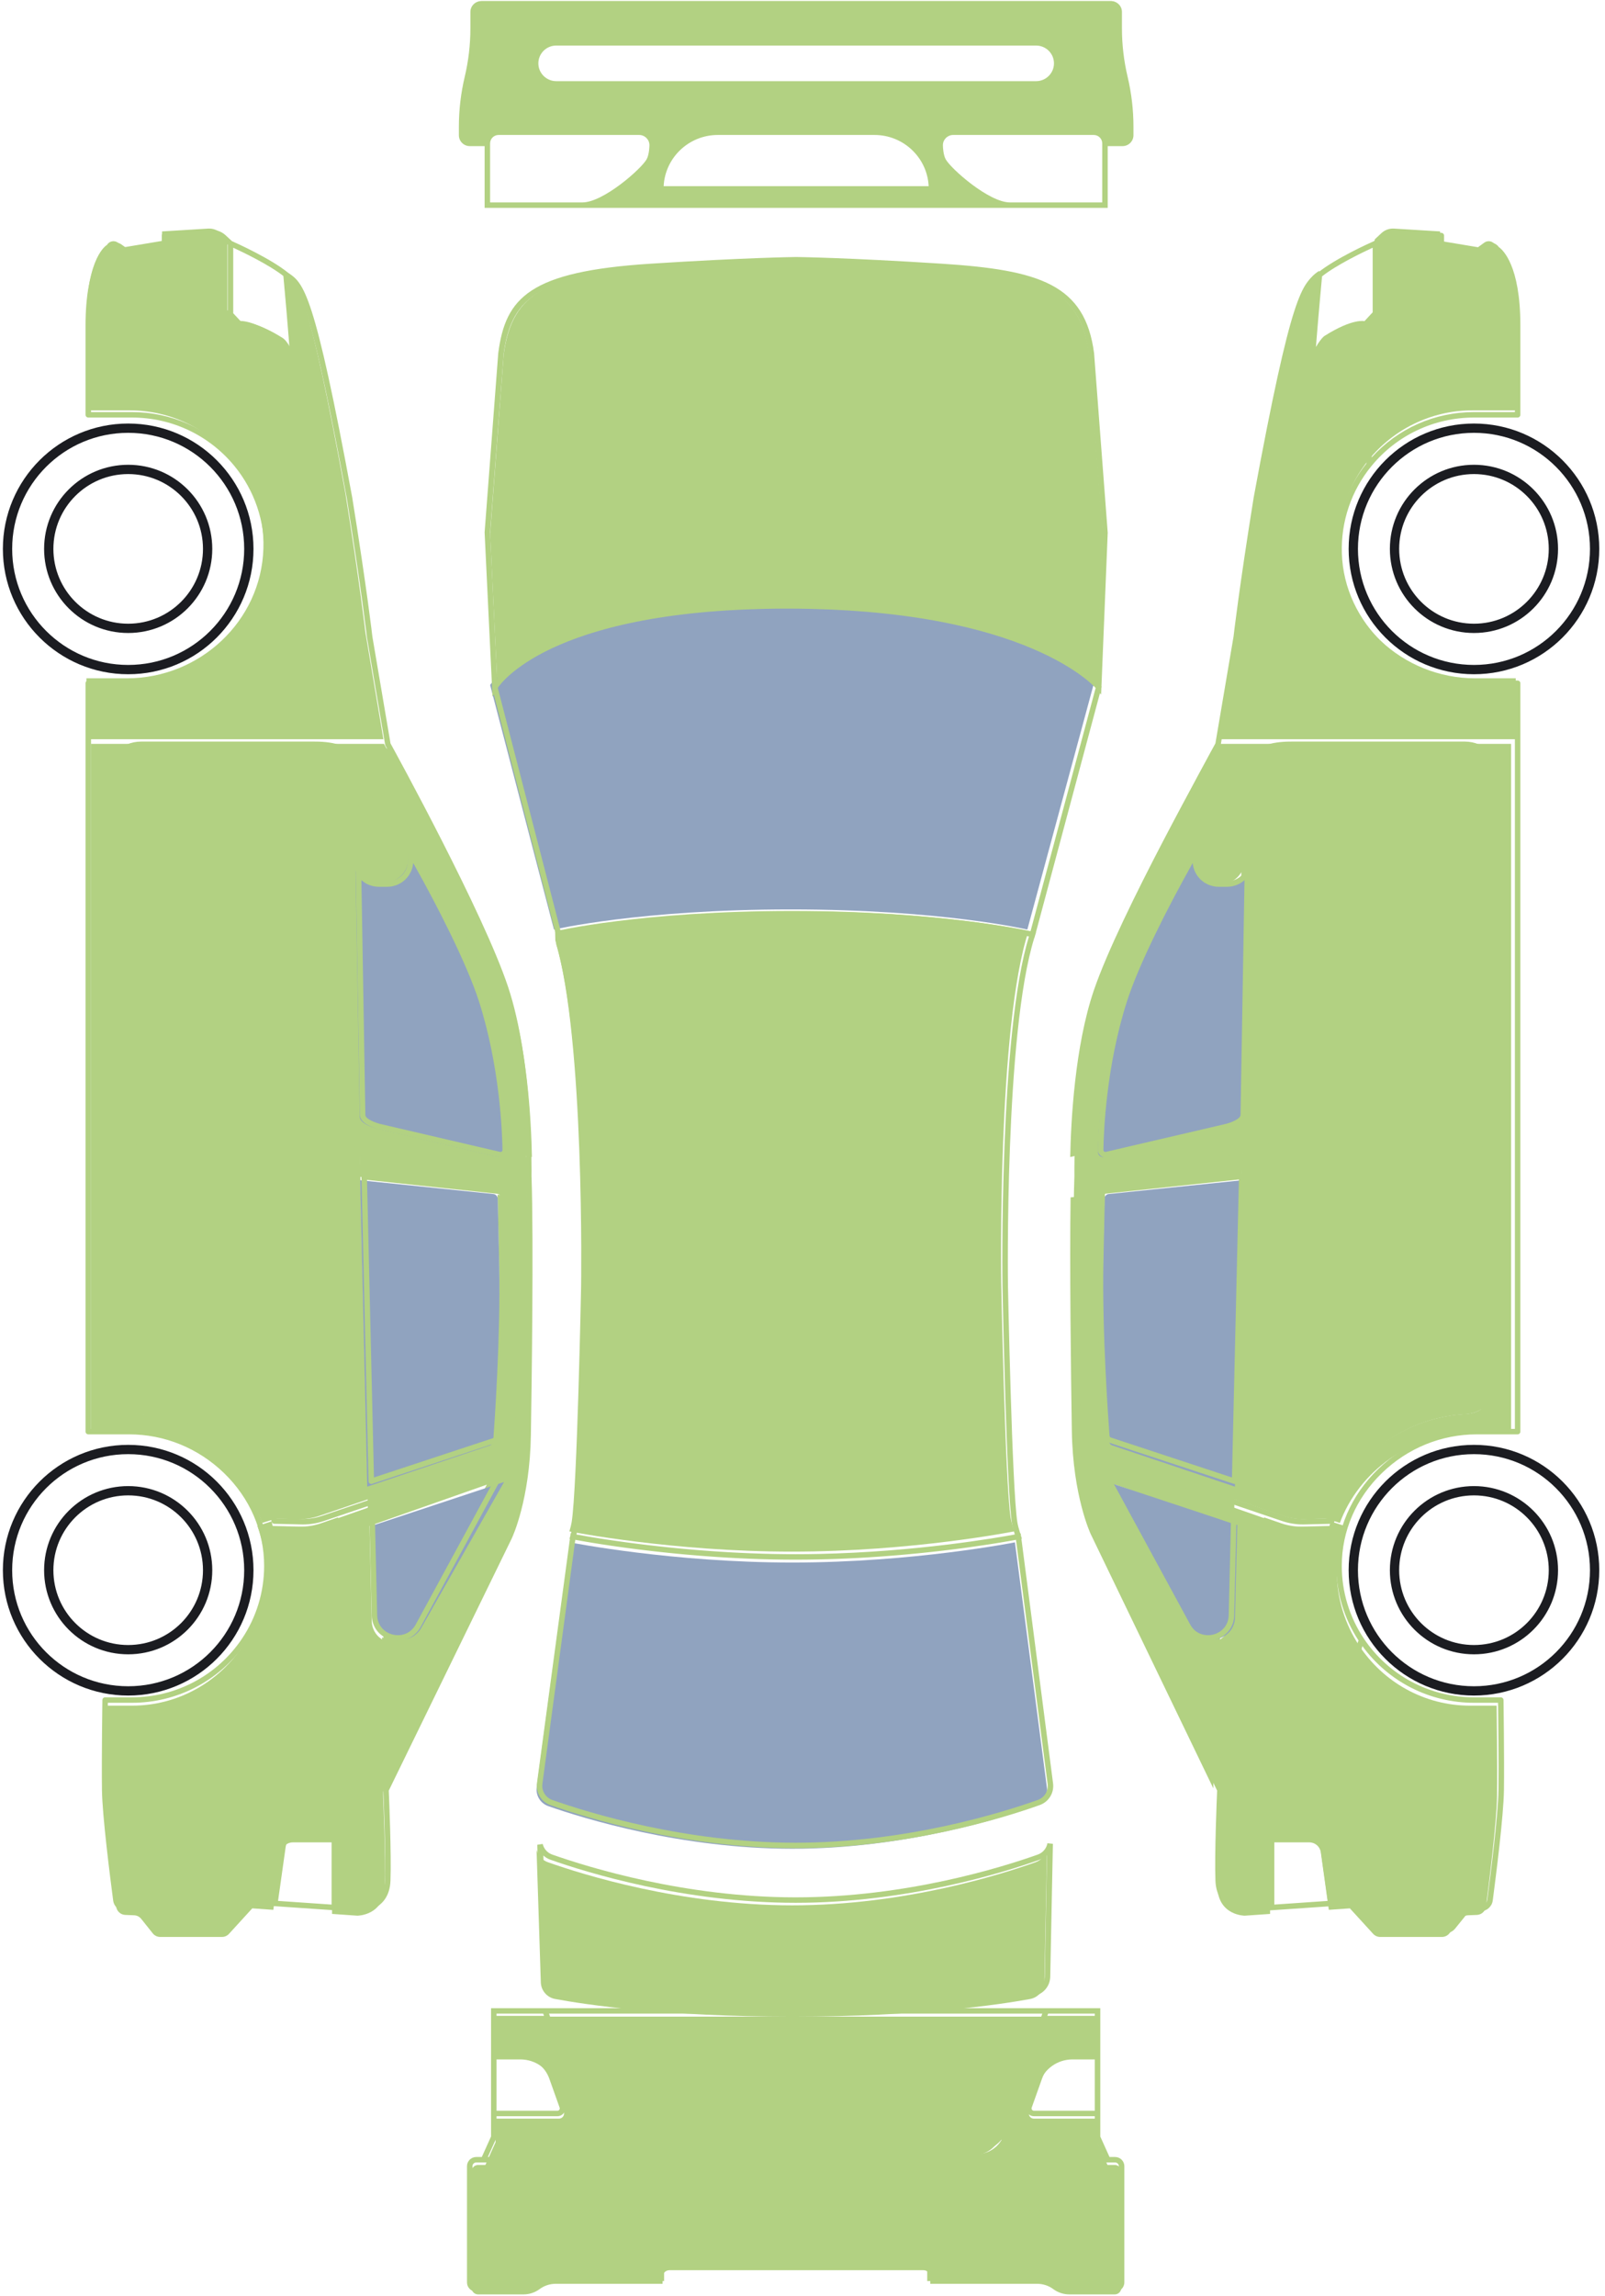 <svg width="186" height="266" viewBox="0 0 186 266" fill="none" xmlns="http://www.w3.org/2000/svg">
<path d="M128.328 169.531L146.473 175.861L146.509 175.788L148.488 176.47C149.276 176.742 150.106 176.871 150.939 176.851L154.068 176.777C154.068 176.777 154.115 176.565 154.204 176.246L155.841 176.777C155.242 178.411 154.913 180.169 154.915 181.999C154.918 185.19 155.871 188.156 157.501 190.627C160.272 194.826 165.003 197.593 170.374 197.593C170.944 197.593 172.066 197.593 173.442 197.593C173.447 198.021 173.536 204.53 173.489 208.072C173.45 211.055 172.544 218.284 172.21 220.863C172.139 221.405 171.693 221.813 171.152 221.834L170.124 221.875C169.803 221.888 169.503 222.04 169.303 222.292L167.969 223.967C167.758 224.232 167.44 224.386 167.104 224.386L159.946 224.386C159.635 224.386 159.34 224.255 159.13 224.025L156.435 221.074L153.994 221.244L153.068 214.593C152.976 213.926 152.41 213.43 151.743 213.43L147.188 213.43L147.188 221.718L144.252 221.922C144.252 221.922 141.192 221.922 141.072 218.59C140.952 215.257 141.269 208.053 141.269 208.053C141.269 208.053 141.269 191.326 141.27 190.007C141.239 190.024 141.203 190.035 141.172 190.052C141.966 189.638 142.569 188.838 142.594 187.738L142.849 176.77L128.341 171.668L128.328 169.531Z" fill="#B2D182"/>
<path d="M143.378 129.21L143.854 101.037C143.377 101.874 142.487 102.399 141.514 102.399L140.509 102.399C139.02 102.399 137.813 101.198 137.813 99.716L137.813 98.771C134.541 104.494 130.987 111.532 129.582 115.917C127.193 123.374 126.874 130.867 126.836 133.21L125.64 133.499C126.29 117.914 127.561 114.859 134.919 100.623C142.696 85.579 146.039 86.177 149.611 86.177L169.075 86.177C171.223 86.177 172.965 87.91 172.965 90.049L172.965 132.906L171.426 132.623C169.86 132.335 168.271 132.191 166.679 132.191L152.172 132.191C151.464 132.191 150.758 132.244 150.059 132.349L143.272 133.371L143.378 129.21Z" fill="#B2D182"/>
<path d="M127.799 138.804C127.8 138.783 127.8 138.765 127.8 138.745C127.759 140.455 127.683 143.701 127.639 145.971C127.482 154.026 128.192 164.005 128.346 166.047C128.363 166.275 128.515 166.469 128.733 166.541L143.087 171.297L143.908 135.951L143.982 133.062L150.729 132.043C151.424 131.938 152.126 131.885 152.83 131.885L167.253 131.885C168.836 131.885 170.416 132.029 171.973 132.316L173.503 132.598L173.503 159.976C173.503 162.108 171.771 163.836 169.635 163.836C169.635 163.836 169.627 163.842 169.625 163.843C163.004 164.246 157.391 168.36 154.843 174.129C154.469 175.027 154.275 175.908 154.275 175.908L151.125 175.982C150.286 176.001 149.451 175.873 148.657 175.602L127.025 168.236C127.025 168.236 125.867 155.413 126.258 138.965L127.799 138.804Z" fill="#B2D182"/>
<path d="M124.607 139.505C124.625 138.324 124.648 137.251 124.681 136.332C124.681 136.332 124.68 136.254 124.679 136.118C124.661 134.432 124.644 122.703 127.409 114.459C130.395 105.557 141.168 86.174 141.168 86.174L144.527 86.176L144.527 86.174L149.302 86.176C147.976 86.194 146.612 86.369 144.984 87.486L144.983 92.038C145.028 91.034 143.721 90.59 143.134 91.409C141.909 93.116 140.249 95.769 138.509 98.787C135.208 104.517 131.622 111.563 130.204 115.954C127.794 123.42 127.472 130.923 127.433 133.269C127.433 133.285 127.433 133.306 127.432 133.322C127.427 133.679 127.765 133.94 128.115 133.855L141.934 130.657C141.934 130.657 144.081 130.207 144.124 129.264L143.943 136.332L128.13 137.924C127.841 137.953 127.619 138.19 127.612 138.477C127.607 138.669 127.602 138.915 127.595 139.196C127.595 139.175 127.595 139.157 127.596 139.137C127.554 140.854 127.477 144.113 127.432 146.393C127.273 154.483 127.993 164.503 128.149 166.554C128.186 166.944 128.542 167.05 128.542 167.05L143.109 171.826L143 176.45L128.178 171.35L137.68 188.726C138.532 190.137 140.199 190.343 141.388 189.678C141.387 190.997 141.387 207.715 141.387 207.715L126.962 178.341C126.962 178.341 124.876 173.982 124.754 166.473C124.648 159.952 124.486 147.294 124.607 139.505Z" fill="#B2D182"/>
<path d="M124.068 138.71L127.014 138.399C127.015 138.378 127.015 138.36 127.016 138.34C126.974 140.064 126.898 143.335 126.854 145.624C126.697 153.744 127.407 163.802 127.561 165.861C127.598 166.252 127.949 166.359 127.949 166.359L142.311 171.153L142.204 175.794L127.59 170.675L136.958 188.117C137.798 189.533 139.442 189.74 140.614 189.073C140.613 190.396 140.613 207.177 140.613 207.177L126.39 177.692C126.39 177.692 124.334 173.316 124.213 165.779C124.109 159.234 123.95 146.528 124.068 138.71Z" fill="#B2D182"/>
<path d="M125.143 138.71L128.008 138.399C128.009 138.378 128.009 138.36 128.009 138.34C127.969 140.064 127.895 143.335 127.852 145.624C127.699 153.744 128.39 163.802 128.54 165.861L128.568 170.675L137.68 188.117C138.497 189.533 140.096 189.74 141.235 189.073C141.235 190.396 141.235 207.177 141.235 207.177L127.401 177.692C127.401 177.692 125.401 173.316 125.284 165.779C125.182 159.234 125.027 146.528 125.143 138.71Z" fill="#B2D182"/>
<path d="M124.639 136.62C124.639 136.62 124.621 135.664 124.649 134.095L127.369 133.403C127.369 133.42 127.368 133.443 127.367 133.459C127.362 133.834 127.697 134.109 128.045 134.019L141.753 130.66C141.753 130.66 143.882 130.188 143.924 129.197L143.745 136.62L128.059 138.292C127.773 138.323 127.553 138.571 127.546 138.873C127.541 139.075 127.536 139.333 127.529 139.628L124.564 139.953C124.582 138.712 124.606 137.585 124.639 136.62Z" fill="#B2D182"/>
<path d="M124.026 134.037L126.782 133.384C126.821 131.059 127.144 123.624 129.567 116.225C130.992 111.873 134.597 104.89 137.916 99.211C139.664 96.221 141.333 93.591 142.564 91.9C143.155 91.087 144.468 91.528 144.423 92.523L144.423 88.012C146.061 86.905 147.431 86.731 148.765 86.713L143.965 86.711L143.964 86.713L140.588 86.711C140.588 86.711 129.759 105.921 126.758 114.742C124.551 121.229 124.107 129.892 124.026 134.024L124.026 134.037Z" fill="#B2D182"/>
<path d="M168.972 86.177C171.128 86.177 172.876 87.911 172.876 90.052L172.876 160.428C172.876 162.568 171.128 164.302 168.972 164.302C168.972 164.302 168.964 164.308 168.961 164.31C162.278 164.714 156.611 168.844 154.039 174.634C153.846 175.098 153.701 175.553 153.605 175.89L155.268 176.42C155.256 176.453 155.247 176.488 155.235 176.523C157.46 170.43 163.515 166.029 170.363 166.029L175.116 166.029L175.116 86.174L168.972 86.177Z" fill="#B2D182"/>
<path d="M170.963 78.578L175.654 78.578L175.654 85.635L141.235 85.635L143.332 73.203C143.332 73.203 143.931 67.858 145.639 57.161C149.917 33.803 151.089 32.584 152.884 31.365C152.884 31.365 152.081 40.039 152.066 41.445C152.547 40.114 153.038 39.204 153.531 38.893C156.781 36.845 158.124 37.204 158.124 37.204L159.318 35.919L159.318 27.726L160.099 27C160.49 26.637 161.013 26.45 161.545 26.482L166.889 26.809L166.889 27.908L171.279 28.641L172.007 28.11C172.423 27.806 173.011 27.928 173.272 28.373C173.272 28.373 175.654 29.681 175.654 37.204L175.654 47.538C173.403 47.538 171.397 47.538 170.643 47.538C165.78 47.538 161.442 49.78 158.599 53.285L158.597 53.286C156.34 56.069 155.026 59.649 155.144 63.539C155.399 71.975 162.532 78.578 170.963 78.578Z" fill="#B2D182"/>
<path d="M143.387 176.67L128.328 171.682L137.981 188.68C139.402 190.946 143.058 190.032 143.122 187.393L143.387 176.67Z" fill="#90A3BF"/>
<path d="M128.494 138.319L143.924 136.727L143.111 172.221L128.897 167.445C128.681 167.372 128.53 167.177 128.513 166.948C128.36 164.897 127.657 154.877 127.813 146.788C127.864 144.168 127.956 140.25 127.989 138.872C127.995 138.585 128.212 138.348 128.494 138.319Z" fill="#90A3BF"/>
<path d="M130.031 115.911C131.452 111.469 135.046 104.34 138.355 98.543L138.355 99.5C138.355 101.001 139.575 102.217 141.081 102.217L142.096 102.217C143.08 102.217 143.98 101.686 144.462 100.838L143.981 129.376C143.939 130.33 141.787 130.785 141.787 130.785L127.938 134.021C127.587 134.107 127.248 133.842 127.253 133.481C127.29 131.164 127.599 123.516 130.031 115.911Z" fill="#90A3BF"/>
<path fill-rule="evenodd" clip-rule="evenodd" d="M170.814 191.106C175.898 191.106 180.02 186.985 180.02 181.901C180.02 176.817 175.898 172.695 170.814 172.695C165.729 172.695 161.608 176.817 161.608 181.901C161.608 186.985 165.729 191.106 170.814 191.106ZM170.814 167.918C178.536 167.918 184.797 174.178 184.797 181.901C184.797 189.623 178.536 195.883 170.814 195.883C163.092 195.883 156.831 189.623 156.831 181.901C156.831 174.178 163.092 167.918 170.814 167.918Z" stroke="#1B1C21" stroke-width="1.076"/>
<path fill-rule="evenodd" clip-rule="evenodd" d="M170.814 72.791C175.898 72.791 180.02 68.67 180.02 63.586C180.02 58.502 175.898 54.38 170.814 54.38C165.729 54.38 161.608 58.502 161.608 63.586C161.608 68.67 165.729 72.791 170.814 72.791ZM170.814 49.603C178.536 49.603 184.797 55.864 184.797 63.586C184.797 71.308 178.536 77.569 170.814 77.569C163.092 77.569 156.831 71.308 156.831 63.586C156.831 55.864 163.092 49.603 170.814 49.603Z" stroke="#1B1C21" stroke-width="1.076"/>
<path d="M55.403 250.8L56.251 250.8L57.43 248.172L57.43 245.433L64.778 245.433C65.185 245.433 65.468 245.031 65.332 244.649L64.138 241.276C63.564 239.656 62.031 238.574 60.311 238.574L57.43 238.574L57.43 233.527L63.361 233.527L68.251 247.331C68.36 247.637 68.514 247.918 68.699 248.172C69.312 249.011 70.295 249.534 71.371 249.534L113.222 249.534C114.298 249.534 115.281 249.011 115.893 248.172C116.078 247.918 116.233 247.637 116.341 247.331L121.232 233.527L127.163 233.527L127.163 238.574L124.281 238.574C122.562 238.574 121.029 239.656 120.455 241.276L119.26 244.649C119.125 245.031 119.408 245.433 119.814 245.433L127.163 245.433L127.163 248.172L128.342 250.8L129.19 250.8C129.605 250.8 129.942 251.136 129.942 251.551L129.942 265.044C129.942 265.458 129.605 265.795 129.19 265.795L123.921 265.795C123.251 265.795 122.598 265.579 122.061 265.181C121.522 264.782 120.87 264.567 120.2 264.567L107.81 264.567L107.81 263.788C107.81 263.347 107.453 262.991 107.013 262.991L77.58 262.991C77.14 262.991 76.782 263.347 76.782 263.788L76.782 264.567L64.393 264.567C63.723 264.567 63.071 264.782 62.532 265.181C61.994 265.579 61.341 265.795 60.672 265.795L55.403 265.795C54.988 265.795 54.651 265.458 54.651 265.044L54.651 251.551C54.651 251.136 54.988 250.8 55.403 250.8Z" fill="#B2D182"/>
<path d="M115.967 247.454C115.497 248.778 114.243 249.662 112.835 249.662L70.817 249.662C69.409 249.662 68.154 248.778 67.684 247.454L62.775 233.618L120.877 233.618L115.967 247.454ZM62.676 229.691L62.18 214.27C62.338 214.93 62.816 215.49 63.489 215.728C67.53 217.159 78.894 220.724 91.818 220.724C104.741 220.724 116.01 217.159 120.014 215.728C120.718 215.477 121.207 214.872 121.337 214.168L121.03 229.653C120.998 230.604 120.31 231.403 119.372 231.576C115.85 232.223 106.558 233.618 91.818 233.618C77.047 233.618 67.807 232.218 64.329 231.571C63.408 231.4 62.727 230.625 62.676 229.691Z" fill="#B2D182"/>
<path d="M62.199 207.05L66.053 178.676C66.325 178.73 77.958 181.012 91.828 181.012C105.864 181.012 117.617 178.674 117.617 178.674L121.32 207.063C121.443 208.008 120.888 208.912 119.978 209.233C115.981 210.647 104.73 214.168 91.828 214.168C78.925 214.168 67.58 210.646 63.545 209.233C62.629 208.912 62.069 208.001 62.199 207.05Z" fill="#90A3BF"/>
<path d="M66.251 176.318C66.883 172.387 67.342 149.068 67.342 149.068C67.342 149.068 67.786 120.297 64.357 108.949L64.331 107.882C64.331 107.882 74.269 105.533 91.758 105.533C109.249 105.533 119.186 107.882 119.186 107.882C115.567 118.818 116.027 148.55 116.027 148.55C116.027 148.55 116.486 171.87 117.118 175.8C117.183 176.206 117.332 176.751 117.545 177.398L117.545 177.399C117.545 177.399 105.793 179.748 91.758 179.748C77.889 179.748 66.257 177.456 65.985 177.402C66.112 176.979 66.204 176.61 66.251 176.318Z" fill="#B2D182"/>
<path d="M90.635 70.039C119.119 70.039 126.715 79.362 126.715 79.362L119.056 107.684C119.056 107.684 109.118 105.353 91.627 105.353C74.136 105.353 64.199 107.684 64.199 107.684L56.802 79.362C56.802 79.362 62.15 70.039 90.635 70.039Z" fill="#90A3BF"/>
<path d="M58.369 41.081C59.333 33.695 63.649 31.789 75.607 31.016C86.377 30.319 92.254 30.244 92.296 30.244C92.339 30.244 98.215 30.319 108.986 31.016C120.944 31.789 125.259 33.695 126.224 41.081L127.791 61.818L127.067 79.721C127.067 79.721 119.526 70.304 91.246 70.304C62.965 70.304 57.656 79.721 57.656 79.721L56.802 61.818L58.369 41.081Z" fill="#B2D182"/>
<path d="M64.529 9.538L120.064 9.538C121.384 9.538 122.454 8.456 122.454 7.124C122.454 5.791 121.384 4.71 120.064 4.71L64.529 4.71C63.209 4.71 62.139 5.791 62.139 7.124C62.139 8.456 63.209 9.538 64.529 9.538ZM107.959 21.877C107.959 18.201 105.008 15.221 101.368 15.221L83.225 15.221C79.584 15.221 76.633 18.201 76.633 21.877L107.959 21.877ZM54.242 8.785C54.685 6.89 54.908 4.949 54.908 3.002L54.908 1.082C54.908 0.554 55.331 0.127 55.854 0.127L128.739 0.127C129.261 0.127 129.684 0.554 129.684 1.082L129.684 3.002C129.684 4.949 129.908 6.89 130.351 8.785C130.794 10.681 131.017 12.622 131.017 14.569L131.017 15.575C131.017 16.103 130.594 16.53 130.071 16.53L128.039 16.53C128.039 15.807 127.458 15.221 126.742 15.221L110.468 15.221C109.636 15.221 108.962 15.902 108.962 16.742C108.962 16.742 108.962 17.886 109.322 18.549C109.975 19.747 114.486 23.79 117.03 23.79L67.562 23.79C70.106 23.79 74.618 19.747 75.27 18.549C75.631 17.886 75.631 16.742 75.631 16.742C75.631 15.902 74.957 15.221 74.125 15.221L57.851 15.221C57.135 15.221 56.554 15.807 56.554 16.53L54.521 16.53C53.999 16.53 53.576 16.103 53.576 15.575L53.576 14.569C53.576 12.622 53.799 10.681 54.242 8.785Z" fill="#B2D182"/>
<path d="M57.34 169.531L39.196 175.861L39.16 175.788L37.181 176.47C36.393 176.742 35.563 176.871 34.73 176.851L31.601 176.777C31.601 176.777 31.554 176.565 31.465 176.246L29.827 176.777C30.427 178.411 30.756 180.169 30.754 181.999C30.751 185.19 29.798 188.156 28.168 190.627C25.396 194.826 20.666 197.593 15.294 197.593C14.725 197.593 13.603 197.593 12.227 197.593C12.222 198.021 12.132 204.53 12.179 208.072C12.218 211.055 13.125 218.284 13.459 220.863C13.53 221.405 13.976 221.813 14.516 221.834L15.544 221.875C15.866 221.888 16.166 222.04 16.366 222.292L17.7 223.967C17.911 224.232 18.229 224.386 18.565 224.386L25.723 224.386C26.033 224.386 26.329 224.255 26.539 224.025L29.234 221.074L31.675 221.244L32.6 214.593C32.693 213.926 33.259 213.43 33.926 213.43L38.481 213.43L38.481 221.718L41.416 221.922C41.416 221.922 44.477 221.922 44.597 218.59C44.717 215.257 44.4 208.053 44.4 208.053C44.4 208.053 44.4 191.326 44.398 190.007C44.431 190.024 44.466 190.035 44.497 190.051C43.703 189.638 43.1 188.838 43.075 187.738L42.82 176.77L57.328 171.668L57.34 169.531Z" fill="#B2D182"/>
<path d="M42.291 129.21L41.815 101.037C42.292 101.874 43.182 102.399 44.154 102.399L45.159 102.399C46.648 102.399 47.855 101.198 47.855 99.716L47.855 98.771C51.127 104.494 54.681 111.532 56.086 115.917C58.475 123.374 58.794 130.866 58.832 133.21L60.029 133.499C59.377 117.914 58.108 114.858 50.749 100.623C42.973 85.579 39.63 86.177 36.058 86.177L16.593 86.177C14.445 86.177 12.704 87.91 12.704 90.049L12.704 132.906L14.242 132.623C15.808 132.335 17.397 132.191 18.989 132.191L33.497 132.191C34.204 132.191 34.91 132.243 35.61 132.349L42.396 133.371L42.291 129.21Z" fill="#B2D182"/>
<path d="M57.869 138.804C57.869 138.783 57.868 138.765 57.867 138.745C57.909 140.455 57.985 143.701 58.029 145.971C58.186 154.026 57.477 164.005 57.323 166.047C57.305 166.275 57.153 166.469 56.935 166.541L42.581 171.297L41.76 135.951L41.686 133.062L34.94 132.043C34.244 131.937 33.542 131.885 32.839 131.885L18.415 131.885C16.832 131.885 15.252 132.029 13.695 132.316L12.166 132.598L12.166 159.976C12.166 162.108 13.898 163.836 16.033 163.836C16.033 163.836 16.041 163.842 16.043 163.843C22.665 164.246 28.278 168.36 30.825 174.129C31.2 175.027 31.393 175.908 31.393 175.908L34.543 175.982C35.382 176.001 36.217 175.873 37.011 175.602L58.643 168.236C58.643 168.236 59.802 155.413 59.411 138.965L57.869 138.804Z" fill="#B2D182"/>
<path d="M61.062 139.506C61.044 138.324 61.02 137.251 60.987 136.332C60.987 136.332 60.989 136.254 60.99 136.119C61.007 134.432 61.024 122.703 58.259 114.459C55.274 105.558 44.499 86.174 44.499 86.174L41.141 86.176L41.141 86.174L36.366 86.177C37.692 86.195 39.056 86.37 40.684 87.487L40.685 92.039C40.64 91.035 41.946 90.59 42.535 91.41C43.759 93.117 45.42 95.77 47.159 98.788C50.461 104.518 54.046 111.564 55.464 115.955C57.874 123.421 58.195 130.922 58.235 133.269C58.235 133.285 58.236 133.307 58.236 133.323C58.242 133.679 57.904 133.941 57.553 133.856L43.734 130.657C43.734 130.657 41.587 130.207 41.545 129.264L41.726 136.332L57.538 137.924C57.827 137.953 58.05 138.19 58.057 138.477C58.06 138.669 58.067 138.916 58.074 139.196C58.073 139.175 58.073 139.157 58.072 139.137C58.114 140.854 58.192 144.114 58.236 146.393C58.395 154.483 57.676 164.503 57.519 166.554C57.482 166.944 57.126 167.05 57.126 167.05L42.559 171.827L42.667 176.45L57.49 171.351L47.989 188.727C47.137 190.137 45.469 190.343 44.28 189.678C44.282 190.997 44.282 207.715 44.282 207.715L58.707 178.341C58.707 178.341 60.791 173.981 60.914 166.473C61.021 159.953 61.182 147.294 61.062 139.506Z" fill="#B2D182"/>
<path d="M43.358 171.153L57.72 166.359C57.72 166.359 58.071 166.252 58.108 165.861C58.262 163.802 58.971 153.744 58.814 145.624C58.77 143.335 58.694 140.064 58.653 138.34C58.653 138.36 58.654 138.378 58.654 138.399L61.6 138.71C61.719 146.528 61.56 159.234 61.455 165.779C61.334 173.316 59.279 177.692 59.279 177.692L45.056 207.177C45.056 207.177 45.056 190.396 45.055 189.073C46.227 189.74 47.871 189.533 48.711 188.117L58.079 170.675L43.465 175.794L43.358 171.153Z" fill="#B2D182"/>
<path d="M60.526 138.71L57.661 138.399C57.66 138.378 57.659 138.36 57.659 138.34C57.699 140.064 57.773 143.335 57.816 145.624C57.969 153.744 57.279 163.802 57.129 165.861L57.101 170.675L47.989 188.117C47.172 189.533 45.573 189.74 44.433 189.073C44.434 190.396 44.434 207.177 44.434 207.177L58.268 177.692C58.268 177.692 60.267 173.316 60.384 165.779C60.486 159.234 60.641 146.528 60.526 138.71Z" fill="#B2D182"/>
<path d="M61.031 136.62C61.031 136.62 61.048 135.664 61.02 134.095L58.3 133.403C58.301 133.42 58.301 133.443 58.301 133.459C58.307 133.834 57.972 134.109 57.624 134.019L43.916 130.66C43.916 130.66 41.786 130.188 41.744 129.197L41.924 136.62L57.609 138.292C57.896 138.323 58.116 138.571 58.123 138.873C58.127 139.075 58.134 139.333 58.141 139.628L61.105 139.953C61.087 138.712 61.062 137.585 61.031 136.62Z" fill="#B2D182"/>
<path d="M61.642 134.037L58.886 133.384C58.847 131.059 58.524 123.624 56.101 116.225C54.676 111.873 51.072 104.89 47.753 99.212C46.005 96.221 44.336 93.591 43.105 91.9C42.513 91.088 41.2 91.529 41.245 92.524L41.245 88.012C39.607 86.905 38.237 86.732 36.904 86.714L41.703 86.711L41.704 86.713L45.08 86.711C45.08 86.711 55.91 105.921 58.911 114.743C61.117 121.229 61.562 129.892 61.642 134.024L61.642 134.037Z" fill="#B2D182"/>
<path d="M16.697 86.177C14.541 86.177 12.793 87.911 12.793 90.052L12.793 160.428C12.793 162.568 14.541 164.302 16.697 164.302C16.697 164.302 16.706 164.308 16.707 164.31C23.391 164.714 29.057 168.844 31.629 174.634C31.823 175.098 31.967 175.553 32.064 175.89L30.4 176.42C30.412 176.453 30.421 176.488 30.433 176.523C28.209 170.43 22.154 166.029 15.306 166.029L10.552 166.029L10.552 86.174L16.697 86.177Z" fill="#B2D182"/>
<path d="M14.705 78.578L10.014 78.578L10.014 85.635L44.433 85.635L42.337 73.203C42.337 73.203 41.738 67.858 40.03 57.161C35.752 33.803 34.58 32.584 32.785 31.365C32.785 31.365 33.588 40.039 33.603 41.445C33.122 40.114 32.631 39.204 32.138 38.893C28.888 36.845 27.545 37.204 27.545 37.204L26.351 35.919L26.351 27.726L25.57 27C25.18 26.637 24.657 26.45 24.124 26.482L18.78 26.809L18.78 27.909L14.391 28.641L13.663 28.11C13.246 27.806 12.658 27.928 12.397 28.373C12.397 28.373 10.014 29.681 10.014 37.204L10.014 47.538C12.266 47.538 14.272 47.538 15.026 47.538C19.889 47.538 24.227 49.78 27.07 53.285L27.072 53.286C29.329 56.069 30.643 59.649 30.525 63.539C30.27 71.975 23.137 78.578 14.705 78.578Z" fill="#B2D182"/>
<path d="M43.358 176.67L58.416 171.682L48.763 188.68C47.342 190.946 43.687 190.032 43.623 187.393L43.358 176.67Z" fill="#90A3BF"/>
<path d="M57.175 138.319L41.744 136.727L42.557 172.221L56.773 167.445C56.988 167.372 57.139 167.177 57.156 166.948C57.309 164.897 58.011 154.877 57.855 146.788C57.805 144.168 57.713 140.25 57.681 138.872C57.674 138.585 57.457 138.348 57.175 138.319Z" fill="#90A3BF"/>
<path d="M55.637 115.911C54.217 111.469 50.623 104.34 47.314 98.543L47.314 99.5C47.314 101.001 46.093 102.217 44.587 102.217L43.572 102.217C42.588 102.217 41.689 101.686 41.206 100.838L41.688 129.376C41.73 130.33 43.882 130.785 43.882 130.785L57.731 134.021C58.083 134.107 58.421 133.842 58.416 133.481C58.38 131.164 58.07 123.516 55.637 115.911Z" fill="#90A3BF"/>
<path fill-rule="evenodd" clip-rule="evenodd" d="M24.061 181.901C24.061 176.817 19.939 172.695 14.855 172.695C9.77 172.695 5.649 176.817 5.649 181.901C5.649 186.985 9.77 191.106 14.855 191.106C19.939 191.106 24.061 186.985 24.061 181.901ZM28.837 181.901C28.837 189.623 22.577 195.883 14.855 195.883C7.132 195.883 0.872 189.623 0.872 181.901C0.872 174.178 7.132 167.918 14.855 167.918C22.577 167.918 28.837 174.178 28.837 181.901Z" stroke="#1B1C21" stroke-width="1.076"/>
<path fill-rule="evenodd" clip-rule="evenodd" d="M24.061 63.586C24.061 58.502 19.939 54.38 14.855 54.38C9.77 54.38 5.649 58.502 5.649 63.586C5.649 68.67 9.77 72.791 14.855 72.791C19.939 72.791 24.061 68.67 24.061 63.586ZM28.837 63.586C28.837 71.308 22.577 77.569 14.855 77.569C7.132 77.569 0.872 71.308 0.872 63.586C0.872 55.864 7.132 49.603 14.855 49.603C22.577 49.603 28.837 55.864 28.837 63.586Z" stroke="#1B1C21" stroke-width="1.076"/>
<path d="M54.755 264.409C54.755 264.648 54.95 264.843 55.191 264.843L60.477 264.843C61.077 264.843 61.673 264.646 62.155 264.292C62.755 263.85 63.466 263.617 64.212 263.617L76.324 263.617L76.324 263.156C76.324 262.543 76.825 262.044 77.442 262.044L106.973 262.044C107.59 262.044 108.091 262.543 108.091 263.156L108.091 263.617L120.204 263.617C120.938 263.617 121.669 263.856 122.26 264.292C122.742 264.646 123.338 264.843 123.938 264.843L129.224 264.843C129.465 264.843 129.66 264.648 129.66 264.409L129.66 250.942C129.66 250.703 129.465 250.509 129.224 250.509L55.191 250.509C54.95 250.509 54.755 250.703 54.755 250.942L54.755 264.409ZM126.985 247.886L116.04 247.886C115.954 247.994 115.861 248.096 115.763 248.192C115.711 248.244 115.653 248.29 115.598 248.339C115.53 248.398 115.461 248.456 115.389 248.51C115.329 248.555 115.269 248.598 115.207 248.639C115.124 248.692 115.039 248.742 114.953 248.79C114.899 248.82 114.845 248.852 114.788 248.88C114.652 248.947 114.509 249.004 114.364 249.052C114.312 249.07 114.258 249.083 114.205 249.099C114.092 249.131 113.979 249.159 113.863 249.179C113.81 249.19 113.758 249.199 113.705 249.207C113.539 249.23 113.372 249.246 113.203 249.246L71.213 249.246C71.044 249.246 70.877 249.23 70.711 249.207C70.657 249.199 70.604 249.19 70.55 249.179C70.436 249.158 70.325 249.131 70.215 249.1C70.16 249.084 70.103 249.07 70.048 249.052C69.906 249.003 69.766 248.947 69.63 248.881C69.569 248.851 69.511 248.816 69.451 248.783C69.37 248.739 69.291 248.692 69.214 248.642C69.149 248.599 69.084 248.554 69.022 248.506C68.954 248.455 68.889 248.401 68.825 248.345C68.766 248.294 68.706 248.245 68.651 248.191C68.554 248.095 68.461 247.993 68.375 247.886L57.431 247.886L56.534 249.877L127.883 249.877L126.985 247.886ZM119.817 245.152C119.523 245.152 119.246 245.009 119.076 244.771C118.906 244.532 118.863 244.224 118.961 243.948L120.16 240.582C120.779 238.842 122.443 237.674 124.299 237.674L126.873 237.674L126.873 233.27L121.464 233.27L116.633 246.836C116.582 246.978 116.522 247.117 116.452 247.253L126.873 247.253L126.873 245.152L119.817 245.152ZM126.873 238.307L124.299 238.307C122.712 238.307 121.29 239.306 120.76 240.793L119.561 244.159C119.531 244.243 119.544 244.333 119.596 244.405C119.647 244.478 119.728 244.52 119.817 244.52L126.873 244.52L126.873 238.307ZM120.789 233.27L63.626 233.27L68.382 246.625C68.431 246.763 68.493 246.893 68.559 247.019C68.624 247.14 68.699 247.257 68.781 247.371C68.785 247.375 68.787 247.38 68.79 247.384C68.839 247.452 68.894 247.513 68.949 247.575C68.983 247.615 69.018 247.656 69.055 247.693C69.109 247.749 69.166 247.803 69.225 247.855C69.268 247.893 69.313 247.928 69.357 247.964C69.417 248.011 69.475 248.058 69.538 248.1C69.602 248.142 69.668 248.179 69.736 248.217C69.822 248.267 69.911 248.311 70.002 248.351C70.076 248.384 70.151 248.417 70.229 248.443C70.283 248.462 70.338 248.478 70.393 248.494C70.478 248.518 70.564 248.538 70.652 248.555C70.699 248.564 70.746 248.574 70.795 248.581C70.932 248.6 71.072 248.613 71.213 248.613L113.203 248.613C113.344 248.613 113.483 248.6 113.621 248.581C113.669 248.574 113.715 248.564 113.762 248.556C113.851 248.538 113.938 248.517 114.025 248.493C114.078 248.478 114.132 248.463 114.184 248.444C114.267 248.416 114.347 248.381 114.426 248.346C114.5 248.313 114.573 248.277 114.644 248.239C114.725 248.194 114.805 248.148 114.881 248.097C114.94 248.058 114.995 248.014 115.051 247.97C115.1 247.931 115.148 247.894 115.194 247.852C115.251 247.802 115.306 247.75 115.359 247.696C115.397 247.656 115.433 247.614 115.47 247.572C115.523 247.511 115.576 247.451 115.625 247.385C115.626 247.382 115.628 247.379 115.63 247.377C115.715 247.261 115.791 247.141 115.857 247.018C115.924 246.892 115.984 246.762 116.033 246.625L120.789 233.27ZM119.677 230.609C120.473 230.463 121.047 229.799 121.074 228.995L121.336 214.906C121.097 215.139 120.808 215.323 120.484 215.438C116.27 216.939 105.076 220.431 92.2 220.431C79.328 220.431 68.04 216.939 63.783 215.438C63.477 215.33 63.201 215.163 62.97 214.95L63.394 229.027C63.437 229.812 64.011 230.461 64.788 230.605C68.088 231.216 77.364 232.637 92.2 232.637C107.018 232.637 116.352 231.218 119.677 230.609ZM62.952 233.27L57.543 233.27L57.543 237.674L60.117 237.674C61.972 237.674 63.636 238.842 64.255 240.582L65.454 243.948C65.552 244.224 65.51 244.531 65.34 244.77C65.17 245.009 64.893 245.152 64.598 245.152L57.543 245.152L57.543 247.253L67.963 247.253C67.893 247.117 67.833 246.978 67.782 246.836L62.952 233.27ZM57.543 244.52L64.598 244.52C64.688 244.52 64.769 244.478 64.82 244.405C64.872 244.333 64.885 244.243 64.854 244.159L63.655 240.793C63.125 239.306 61.704 238.307 60.117 238.307L57.543 238.307L57.543 244.52ZM55.191 249.877L55.836 249.877L56.907 247.502L56.907 232.637L75.892 232.637C70.303 232.175 66.537 231.572 64.671 231.226C63.604 231.029 62.819 230.138 62.759 229.061L62.264 213.705L62.892 213.613C63.03 214.188 63.443 214.646 63.996 214.842C68.221 216.332 79.426 219.798 92.2 219.798C104.976 219.798 116.086 216.332 120.27 214.842C120.846 214.638 121.274 214.134 121.386 213.529L122.017 213.597L121.71 229.016C121.673 230.12 120.884 231.031 119.793 231.231C117.915 231.576 114.129 232.176 108.534 232.637L127.509 232.637L127.509 247.503L128.579 249.877L129.224 249.877C129.816 249.877 130.297 250.355 130.297 250.942L130.297 264.409C130.297 264.997 129.816 265.475 129.224 265.475L123.938 265.475C123.203 265.475 122.473 265.235 121.882 264.8C121.399 264.445 120.804 264.249 120.204 264.249L107.455 264.249L107.455 263.156C107.455 262.892 107.239 262.677 106.973 262.677L77.442 262.677C77.176 262.677 76.96 262.892 76.96 263.156L76.96 264.249L64.212 264.249C63.603 264.249 63.023 264.44 62.533 264.8C61.943 265.235 61.212 265.475 60.477 265.475L55.191 265.475C54.6 265.475 54.119 264.997 54.119 264.409L54.119 250.942C54.119 250.355 54.6 249.877 55.191 249.877Z" fill="#B2D182"/>
<path d="M68.076 149.584C68.057 150.54 67.609 173.049 66.981 176.97C66.945 177.191 66.885 177.452 66.801 177.763C67.078 177.815 67.517 177.894 68.103 177.994C68.112 177.996 68.12 177.997 68.128 177.998C68.259 178.021 68.4 178.044 68.546 178.068C68.573 178.073 68.6 178.077 68.626 178.082C68.76 178.104 68.901 178.127 69.047 178.151C69.086 178.157 69.125 178.163 69.165 178.169C69.299 178.19 69.44 178.213 69.583 178.236C69.638 178.244 69.692 178.253 69.749 178.262C69.894 178.284 70.045 178.307 70.199 178.331C70.253 178.339 70.306 178.347 70.363 178.356C70.538 178.382 70.721 178.409 70.907 178.437C70.946 178.443 70.983 178.449 71.021 178.454C71.474 178.52 71.957 178.588 72.466 178.657C72.549 178.669 72.635 178.68 72.719 178.691C72.894 178.714 73.068 178.738 73.249 178.762C73.347 178.774 73.448 178.788 73.547 178.8C73.716 178.822 73.887 178.844 74.062 178.866C74.176 178.88 74.292 178.894 74.407 178.908C74.575 178.929 74.744 178.95 74.915 178.97C75.04 178.985 75.166 179 75.293 179.015C75.462 179.034 75.632 179.055 75.805 179.074C75.936 179.089 76.069 179.104 76.202 179.119C76.377 179.138 76.554 179.158 76.733 179.177C76.87 179.192 77.006 179.207 77.145 179.221C77.325 179.24 77.51 179.259 77.694 179.278C77.836 179.292 77.977 179.307 78.12 179.321C78.319 179.341 78.52 179.36 78.722 179.379C78.852 179.392 78.98 179.404 79.112 179.416C79.363 179.44 79.619 179.462 79.874 179.485C79.964 179.492 80.052 179.501 80.142 179.508C80.485 179.538 80.834 179.567 81.186 179.595C81.299 179.604 81.414 179.612 81.528 179.621C81.773 179.639 82.017 179.659 82.266 179.676C82.408 179.686 82.551 179.696 82.693 179.706C82.919 179.721 83.145 179.737 83.374 179.752C83.528 179.762 83.685 179.771 83.841 179.781C84.058 179.795 84.277 179.807 84.498 179.821C84.663 179.829 84.829 179.838 84.996 179.848C85.214 179.859 85.433 179.87 85.652 179.881C85.82 179.889 85.987 179.898 86.156 179.905C86.378 179.915 86.602 179.925 86.827 179.934C86.997 179.941 87.167 179.948 87.338 179.953C87.568 179.962 87.799 179.97 88.031 179.977C88.198 179.982 88.363 179.988 88.53 179.993C88.772 180 89.015 180.006 89.259 180.011C89.421 180.015 89.581 180.019 89.744 180.022C90.013 180.027 90.284 180.031 90.555 180.034C90.692 180.036 90.827 180.038 90.964 180.04C91.374 180.044 91.786 180.046 92.2 180.046C92.623 180.046 93.044 180.044 93.464 180.039C93.526 180.039 93.588 180.037 93.65 180.037C94.02 180.032 94.388 180.028 94.753 180.02C94.776 180.02 94.799 180.019 94.822 180.019C106.21 179.786 115.7 178.117 117.602 177.763C117.436 177.223 117.327 176.791 117.272 176.45C116.643 172.53 116.195 150.019 116.176 149.062C116.171 148.766 115.765 119.641 119.247 108.485C118.899 108.411 118.279 108.285 117.405 108.131C117.394 108.129 117.383 108.127 117.372 108.125C117.24 108.101 117.1 108.077 116.956 108.053C116.934 108.049 116.911 108.045 116.888 108.041C116.746 108.017 116.597 107.992 116.442 107.967C116.418 107.962 116.393 107.958 116.368 107.955C116.213 107.929 116.054 107.903 115.887 107.877C115.859 107.872 115.831 107.868 115.803 107.864C115.63 107.836 115.453 107.809 115.268 107.781C115.264 107.78 115.26 107.779 115.256 107.779C114.439 107.655 113.512 107.525 112.477 107.394L112.476 107.394C112.259 107.367 112.035 107.34 111.809 107.312C111.749 107.305 111.693 107.298 111.633 107.29C111.428 107.266 111.216 107.242 111.002 107.218C110.915 107.208 110.829 107.197 110.742 107.187C110.539 107.165 110.332 107.142 110.123 107.12C110.019 107.108 109.914 107.098 109.807 107.086C109.6 107.065 109.389 107.043 109.176 107.021C109.064 107.01 108.951 106.999 108.837 106.987C108.624 106.967 108.409 106.946 108.19 106.926C108.065 106.913 107.937 106.902 107.81 106.891C107.592 106.87 107.375 106.851 107.152 106.831C107.021 106.82 106.887 106.809 106.754 106.798C106.528 106.779 106.303 106.76 106.071 106.741C105.942 106.731 105.809 106.722 105.678 106.712C105.234 106.678 104.779 106.644 104.315 106.612C104.154 106.602 103.998 106.59 103.835 106.579C103.631 106.566 103.421 106.554 103.212 106.541C103.013 106.529 102.816 106.516 102.615 106.505C102.412 106.493 102.204 106.482 101.997 106.471C101.78 106.459 101.564 106.447 101.343 106.436C101.138 106.426 100.93 106.416 100.722 106.407C100.494 106.396 100.264 106.385 100.032 106.375C99.826 106.367 99.618 106.358 99.409 106.351C99.166 106.341 98.92 106.332 98.672 106.323C98.465 106.316 98.256 106.309 98.045 106.302C97.787 106.294 97.525 106.287 97.262 106.279C97.059 106.274 96.855 106.268 96.65 106.263C96.367 106.257 96.079 106.251 95.791 106.246C95.595 106.242 95.402 106.238 95.204 106.235C94.881 106.23 94.554 106.226 94.227 106.222C94.058 106.221 93.892 106.218 93.722 106.217C93.221 106.213 92.714 106.21 92.2 106.21C91.682 106.21 91.171 106.213 90.666 106.217C90.499 106.218 90.336 106.221 90.171 106.222C89.838 106.226 89.505 106.23 89.178 106.235C88.978 106.238 88.782 106.242 88.584 106.246C88.295 106.252 88.006 106.258 87.722 106.264C87.518 106.269 87.317 106.275 87.115 106.28C86.845 106.288 86.576 106.295 86.31 106.303C86.105 106.31 85.902 106.317 85.7 106.324C85.442 106.333 85.184 106.342 84.93 106.352C84.733 106.361 84.539 106.368 84.345 106.376C84.092 106.388 83.841 106.399 83.593 106.411C83.401 106.419 83.21 106.429 83.021 106.438C82.778 106.45 82.539 106.463 82.301 106.476C82.115 106.487 81.928 106.497 81.746 106.507C81.508 106.521 81.273 106.536 81.04 106.55C80.865 106.561 80.689 106.572 80.516 106.583C80.277 106.599 80.044 106.616 79.809 106.632C79.65 106.643 79.487 106.654 79.329 106.666C79.064 106.684 78.806 106.705 78.548 106.725C78.429 106.734 78.307 106.743 78.19 106.753C77.821 106.783 77.459 106.813 77.105 106.844C76.986 106.855 76.871 106.865 76.753 106.876C76.518 106.897 76.282 106.919 76.053 106.94C75.904 106.954 75.761 106.969 75.616 106.983C75.423 107.001 75.231 107.02 75.044 107.039C74.891 107.055 74.744 107.071 74.594 107.087C74.421 107.105 74.248 107.123 74.08 107.141C73.931 107.158 73.785 107.174 73.64 107.191C73.478 107.209 73.318 107.227 73.16 107.245C73.017 107.262 72.874 107.278 72.734 107.296C72.584 107.313 72.435 107.332 72.288 107.349C72.149 107.367 72.011 107.383 71.875 107.401C71.735 107.419 71.598 107.436 71.462 107.454C71.33 107.471 71.197 107.488 71.067 107.506C70.938 107.523 70.813 107.54 70.688 107.557C70.559 107.575 70.429 107.593 70.304 107.61C70.185 107.627 70.069 107.644 69.952 107.661C69.833 107.678 69.712 107.695 69.597 107.712C69.486 107.728 69.381 107.744 69.273 107.76C69.158 107.778 69.04 107.795 68.928 107.812C68.825 107.828 68.729 107.843 68.629 107.859C68.425 107.891 68.229 107.922 68.042 107.953C67.954 107.968 67.861 107.982 67.777 107.996C67.676 108.013 67.582 108.029 67.486 108.046C67.408 108.059 67.328 108.073 67.253 108.086C67.166 108.101 67.086 108.115 67.003 108.13C66.928 108.143 66.85 108.156 66.779 108.17C66.703 108.183 66.631 108.196 66.559 108.21C66.491 108.222 66.423 108.235 66.358 108.247C66.289 108.26 66.224 108.272 66.16 108.284C66.099 108.295 66.04 108.306 65.984 108.318C65.927 108.328 65.872 108.339 65.82 108.349C65.763 108.36 65.708 108.371 65.656 108.382C65.609 108.391 65.564 108.4 65.523 108.408C65.476 108.418 65.433 108.427 65.391 108.435C65.352 108.443 65.311 108.451 65.275 108.459C65.233 108.468 65.195 108.476 65.159 108.483C65.136 108.489 65.111 108.494 65.09 108.498C65.082 108.5 65.076 108.501 65.069 108.502L65.086 109.272C68.481 120.603 68.08 149.293 68.076 149.584ZM63.996 208.515C68.221 210.006 79.427 213.472 92.2 213.472C104.977 213.472 116.086 210.006 120.27 208.516C121.044 208.24 121.511 207.479 121.405 206.665L117.741 178.38C117.394 178.445 116.781 178.556 115.948 178.694C115.943 178.695 115.938 178.695 115.934 178.697C115.776 178.722 115.611 178.75 115.438 178.777C115.422 178.78 115.408 178.783 115.392 178.785C115.224 178.812 115.05 178.839 114.869 178.868C114.848 178.871 114.829 178.874 114.808 178.877C114.61 178.908 114.406 178.939 114.194 178.972L114.19 178.972C113.534 179.072 112.805 179.177 112.01 179.285C111.987 179.289 111.964 179.292 111.941 179.294C111.709 179.326 111.471 179.358 111.228 179.39C111.165 179.398 111.1 179.406 111.037 179.414C110.831 179.441 110.622 179.468 110.408 179.494C110.321 179.505 110.232 179.516 110.144 179.527C109.948 179.551 109.751 179.575 109.549 179.599C109.448 179.611 109.346 179.624 109.244 179.636C109.047 179.659 108.849 179.682 108.647 179.705C108.539 179.717 108.429 179.729 108.318 179.742C108.117 179.764 107.913 179.786 107.706 179.809C107.594 179.821 107.481 179.833 107.367 179.846C107.152 179.868 106.934 179.89 106.715 179.912C106.605 179.924 106.498 179.934 106.388 179.946C106.15 179.969 105.908 179.993 105.664 180.015C105.568 180.025 105.473 180.034 105.375 180.043C105.075 180.071 104.77 180.098 104.462 180.125C104.42 180.129 104.378 180.133 104.336 180.137C103.983 180.167 103.625 180.196 103.264 180.225C103.183 180.232 103.101 180.237 103.02 180.243C102.742 180.265 102.462 180.287 102.179 180.307C102.049 180.316 101.917 180.325 101.786 180.334C101.549 180.351 101.312 180.367 101.072 180.382C100.923 180.392 100.772 180.401 100.622 180.411C100.393 180.425 100.163 180.439 99.932 180.452C99.776 180.461 99.62 180.469 99.463 180.478C99.235 180.49 99.005 180.502 98.774 180.513C98.612 180.521 98.45 180.529 98.286 180.536C98.057 180.547 97.826 180.557 97.594 180.566C97.427 180.573 97.26 180.58 97.093 180.586C96.862 180.594 96.63 180.602 96.398 180.609C96.227 180.614 96.058 180.62 95.887 180.625C95.643 180.632 95.397 180.638 95.152 180.643C94.993 180.647 94.834 180.651 94.674 180.654C94.399 180.66 94.122 180.664 93.845 180.667C93.71 180.668 93.578 180.671 93.443 180.673C93.031 180.676 92.617 180.679 92.2 180.679C91.784 180.679 91.37 180.676 90.957 180.673C90.822 180.671 90.688 180.668 90.554 180.667C90.278 180.664 90.003 180.66 89.73 180.654C89.569 180.651 89.41 180.647 89.251 180.643C89.003 180.638 88.756 180.632 88.51 180.625C88.343 180.62 88.177 180.614 88.01 180.61C87.777 180.602 87.544 180.594 87.313 180.586C87.142 180.58 86.972 180.573 86.801 180.566C86.574 180.557 86.348 180.547 86.123 180.536C85.956 180.529 85.791 180.521 85.626 180.513C85.399 180.502 85.174 180.49 84.95 180.478C84.787 180.47 84.624 180.461 84.462 180.452C84.242 180.439 84.025 180.426 83.806 180.412C83.645 180.402 83.483 180.392 83.323 180.382C83.098 180.368 82.877 180.352 82.654 180.337C82.509 180.327 82.362 180.317 82.218 180.306C81.959 180.288 81.703 180.268 81.448 180.249C81.344 180.241 81.239 180.233 81.136 180.225C80.78 180.196 80.428 180.167 80.081 180.137C79.989 180.13 79.899 180.121 79.806 180.113C79.552 180.091 79.299 180.068 79.05 180.046C78.917 180.033 78.787 180.02 78.655 180.008C78.449 179.988 78.243 179.969 78.039 179.948C77.901 179.934 77.766 179.92 77.628 179.907C77.442 179.888 77.255 179.869 77.072 179.849C76.928 179.834 76.788 179.819 76.648 179.803C76.473 179.785 76.298 179.766 76.126 179.747C75.987 179.731 75.848 179.716 75.711 179.7C75.545 179.681 75.38 179.662 75.217 179.642C75.082 179.627 74.949 179.611 74.817 179.595C74.655 179.576 74.496 179.557 74.338 179.537C74.209 179.521 74.081 179.505 73.955 179.49C73.798 179.47 73.645 179.45 73.492 179.43C73.373 179.415 73.254 179.4 73.138 179.385C72.984 179.365 72.836 179.345 72.686 179.325C72.574 179.31 72.46 179.294 72.35 179.28C72.195 179.259 72.046 179.238 71.896 179.216C71.802 179.204 71.705 179.191 71.614 179.178C71.379 179.144 71.152 179.111 70.932 179.08C70.841 179.066 70.757 179.054 70.668 179.041C70.537 179.021 70.404 179.002 70.278 178.982C70.177 178.967 70.082 178.952 69.985 178.937C69.877 178.922 69.769 178.905 69.666 178.889C69.576 178.874 69.489 178.861 69.401 178.847C69.297 178.831 69.193 178.814 69.094 178.798C69.012 178.785 68.934 178.772 68.855 178.76C68.759 178.744 68.666 178.729 68.575 178.714C68.501 178.702 68.43 178.69 68.36 178.679C68.271 178.664 68.187 178.65 68.103 178.635C68.039 178.624 67.976 178.614 67.914 178.604C67.832 178.589 67.754 178.576 67.677 178.562C67.627 178.554 67.576 178.545 67.528 178.536C67.44 178.521 67.359 178.507 67.28 178.493C67.252 178.488 67.221 178.482 67.193 178.477C66.982 178.44 66.805 178.407 66.67 178.382L62.857 206.654C62.748 207.461 63.227 208.243 63.996 208.515ZM64.976 107.876C65.144 107.84 65.385 107.79 65.69 107.73L65.692 107.729C65.776 107.713 65.867 107.696 65.961 107.678C65.99 107.672 66.017 107.667 66.047 107.661C66.131 107.645 66.22 107.629 66.311 107.612C66.358 107.604 66.404 107.595 66.452 107.586C66.54 107.57 66.632 107.553 66.726 107.537C66.784 107.526 66.843 107.516 66.903 107.505C66.999 107.488 67.096 107.471 67.198 107.454C67.266 107.442 67.336 107.43 67.406 107.418C67.508 107.401 67.611 107.383 67.718 107.366C67.796 107.352 67.878 107.339 67.959 107.326C68.068 107.308 68.176 107.29 68.29 107.273C68.376 107.259 68.466 107.245 68.555 107.231C68.673 107.212 68.788 107.194 68.912 107.175C69.015 107.16 69.124 107.143 69.231 107.127C69.376 107.105 69.522 107.084 69.674 107.061C69.868 107.034 70.065 107.005 70.269 106.976C70.371 106.962 70.479 106.948 70.583 106.934C70.731 106.913 70.879 106.893 71.033 106.872C71.152 106.857 71.277 106.841 71.399 106.825C71.545 106.806 71.692 106.787 71.843 106.767C71.972 106.752 72.106 106.735 72.238 106.719C72.391 106.7 72.547 106.681 72.705 106.662C72.842 106.646 72.982 106.629 73.123 106.613C73.282 106.595 73.444 106.576 73.608 106.558C73.753 106.542 73.9 106.525 74.048 106.509C74.22 106.49 74.396 106.472 74.573 106.453C74.717 106.438 74.861 106.423 75.008 106.407C75.198 106.388 75.391 106.369 75.586 106.351C75.732 106.336 75.878 106.322 76.028 106.308C76.229 106.289 76.434 106.27 76.64 106.251C76.79 106.238 76.938 106.224 77.09 106.211C77.327 106.19 77.571 106.17 77.815 106.15C77.94 106.139 78.062 106.129 78.189 106.118C78.56 106.089 78.938 106.06 79.323 106.032C79.42 106.025 79.521 106.018 79.619 106.011C79.915 105.99 80.211 105.97 80.513 105.949C80.663 105.94 80.817 105.931 80.969 105.921C81.224 105.905 81.481 105.889 81.741 105.874C81.915 105.864 82.091 105.855 82.266 105.845C82.515 105.831 82.765 105.818 83.02 105.805C83.202 105.796 83.386 105.788 83.57 105.779C83.826 105.767 84.083 105.755 84.343 105.744C84.532 105.736 84.723 105.728 84.915 105.721C85.176 105.71 85.438 105.7 85.703 105.691C85.9 105.684 86.098 105.677 86.298 105.671C86.571 105.662 86.847 105.655 87.123 105.647C87.319 105.642 87.515 105.636 87.713 105.631C88.005 105.625 88.301 105.619 88.598 105.613C88.789 105.61 88.978 105.605 89.171 105.603C89.503 105.597 89.84 105.593 90.179 105.59C90.341 105.588 90.501 105.586 90.665 105.584C91.17 105.58 91.681 105.578 92.2 105.578C92.719 105.578 93.23 105.58 93.736 105.585C93.901 105.586 94.062 105.588 94.226 105.59C94.562 105.593 94.897 105.597 95.228 105.603C95.422 105.605 95.614 105.61 95.806 105.614C96.102 105.619 96.398 105.625 96.689 105.631C96.887 105.636 97.082 105.642 97.279 105.647C97.555 105.655 97.83 105.662 98.101 105.671C98.303 105.677 98.502 105.684 98.701 105.691C98.964 105.7 99.225 105.71 99.484 105.721C99.677 105.728 99.869 105.736 100.06 105.744C100.319 105.755 100.576 105.767 100.83 105.779C101.015 105.788 101.2 105.796 101.383 105.805C101.638 105.818 101.889 105.832 102.14 105.845C102.313 105.855 102.487 105.864 102.658 105.874C102.921 105.889 103.178 105.905 103.436 105.922C103.587 105.931 103.74 105.94 103.889 105.949C104.18 105.969 104.463 105.989 104.746 106.009C104.858 106.017 104.973 106.024 105.083 106.032C105.467 106.06 105.844 106.089 106.214 106.119C106.341 106.129 106.462 106.14 106.587 106.15C106.83 106.17 107.073 106.19 107.311 106.211C107.468 106.225 107.62 106.239 107.774 106.252C107.974 106.271 108.174 106.289 108.369 106.308C108.527 106.322 108.679 106.337 108.833 106.352C109.019 106.37 109.204 106.389 109.386 106.407C109.54 106.423 109.69 106.438 109.841 106.454C110.012 106.473 110.183 106.49 110.35 106.509C110.502 106.525 110.651 106.542 110.798 106.559C110.96 106.577 111.12 106.595 111.277 106.613C111.421 106.63 111.564 106.647 111.704 106.663C111.86 106.682 112.012 106.7 112.163 106.719C112.295 106.735 112.427 106.751 112.556 106.767C112.715 106.788 112.868 106.807 113.022 106.827C113.137 106.842 113.252 106.857 113.364 106.872C113.532 106.895 113.693 106.917 113.855 106.939C113.945 106.951 114.04 106.963 114.128 106.976C114.369 107.01 114.601 107.043 114.827 107.076C114.894 107.086 114.956 107.095 115.021 107.105C115.187 107.13 115.352 107.154 115.509 107.179C115.599 107.192 115.684 107.206 115.771 107.219C115.892 107.238 116.013 107.257 116.129 107.275C116.218 107.29 116.302 107.303 116.387 107.317C116.498 107.335 116.608 107.353 116.714 107.371C116.793 107.384 116.868 107.397 116.944 107.409C117.046 107.426 117.145 107.444 117.241 107.461C117.313 107.473 117.383 107.485 117.453 107.497C117.548 107.514 117.64 107.53 117.728 107.546C117.789 107.557 117.848 107.568 117.905 107.578C117.997 107.595 118.083 107.611 118.167 107.626C118.216 107.635 118.264 107.645 118.31 107.653C118.4 107.67 118.484 107.686 118.566 107.702C118.598 107.709 118.633 107.715 118.664 107.721C118.993 107.785 119.25 107.838 119.427 107.876L126.971 79.698L126.969 79.695C126.963 79.689 126.954 79.68 126.948 79.673C126.919 79.643 126.887 79.609 126.847 79.569C126.831 79.552 126.809 79.531 126.79 79.513C126.754 79.478 126.719 79.443 126.677 79.402C126.651 79.378 126.619 79.349 126.59 79.323C126.547 79.282 126.504 79.242 126.455 79.198C126.419 79.166 126.378 79.131 126.34 79.097C126.289 79.052 126.237 79.007 126.18 78.958C126.135 78.92 126.085 78.879 126.036 78.839C125.976 78.789 125.915 78.739 125.849 78.687C125.795 78.643 125.736 78.598 125.679 78.553C125.608 78.498 125.536 78.443 125.46 78.385C125.396 78.338 125.329 78.288 125.262 78.239C125.182 78.18 125.098 78.12 125.012 78.059C124.938 78.007 124.863 77.954 124.786 77.901C124.694 77.838 124.598 77.773 124.5 77.708C124.417 77.653 124.333 77.598 124.247 77.542C124.144 77.475 124.035 77.407 123.925 77.339C123.833 77.281 123.74 77.223 123.642 77.164C123.526 77.094 123.404 77.023 123.281 76.951C123.179 76.892 123.079 76.833 122.973 76.773C122.842 76.699 122.705 76.624 122.568 76.549C122.457 76.489 122.348 76.429 122.233 76.368C122.087 76.291 121.932 76.214 121.78 76.136C121.661 76.076 121.546 76.016 121.423 75.955C121.255 75.873 121.077 75.789 120.9 75.706C120.78 75.649 120.665 75.594 120.541 75.537C120.328 75.439 120.102 75.341 119.877 75.244C119.779 75.201 119.686 75.159 119.584 75.115C119.254 74.976 118.909 74.835 118.552 74.695C118.477 74.666 118.395 74.637 118.318 74.608C118.032 74.498 117.742 74.387 117.439 74.279C117.3 74.229 117.152 74.179 117.009 74.13C116.758 74.042 116.508 73.955 116.245 73.869C116.076 73.813 115.898 73.759 115.725 73.704C115.475 73.625 115.227 73.546 114.969 73.468C114.778 73.411 114.58 73.355 114.384 73.299C114.127 73.225 113.87 73.151 113.604 73.079C113.396 73.023 113.181 72.968 112.968 72.913C112.7 72.843 112.43 72.774 112.152 72.706C111.928 72.652 111.698 72.599 111.469 72.546C111.186 72.48 110.901 72.415 110.609 72.352C110.37 72.3 110.126 72.249 109.881 72.199C109.582 72.138 109.28 72.078 108.973 72.019C108.719 71.971 108.461 71.923 108.201 71.876C107.886 71.82 107.566 71.765 107.242 71.711C106.974 71.667 106.703 71.623 106.428 71.58C106.095 71.529 105.755 71.48 105.412 71.431C105.13 71.391 104.847 71.351 104.558 71.314C104.206 71.268 103.845 71.225 103.482 71.182C103.187 71.147 102.892 71.112 102.59 71.08C102.214 71.039 101.829 71.003 101.442 70.967C101.138 70.938 100.835 70.908 100.523 70.881C100.118 70.847 99.701 70.817 99.285 70.788C98.975 70.766 98.669 70.741 98.353 70.722C97.908 70.694 97.448 70.672 96.991 70.649C96.687 70.634 96.389 70.616 96.079 70.603C95.56 70.583 95.024 70.568 94.488 70.554C94.223 70.547 93.967 70.536 93.698 70.53C92.885 70.514 92.056 70.505 91.207 70.505C90.357 70.505 89.531 70.514 88.722 70.53C88.45 70.536 88.192 70.547 87.926 70.554C87.398 70.568 86.87 70.583 86.36 70.603C86.049 70.616 85.751 70.635 85.447 70.65C84.999 70.672 84.548 70.694 84.114 70.721C83.799 70.741 83.496 70.766 83.188 70.788C82.784 70.818 82.376 70.847 81.983 70.881C81.674 70.907 81.377 70.938 81.075 70.967C80.702 71.003 80.327 71.039 79.965 71.079C79.667 71.112 79.379 71.147 79.089 71.182C78.74 71.225 78.392 71.267 78.054 71.313C77.771 71.351 77.495 71.391 77.219 71.431C76.893 71.479 76.567 71.528 76.25 71.578C75.982 71.621 75.719 71.666 75.458 71.711C75.151 71.764 74.848 71.818 74.55 71.874C74.297 71.921 74.047 71.97 73.8 72.019C73.513 72.077 73.231 72.136 72.952 72.196C72.714 72.247 72.477 72.299 72.246 72.352C71.975 72.413 71.71 72.477 71.45 72.54C71.227 72.595 71.006 72.65 70.79 72.706C70.536 72.771 70.289 72.838 70.043 72.906C69.837 72.963 69.629 73.02 69.427 73.079C69.189 73.148 68.96 73.218 68.731 73.289C68.538 73.347 68.343 73.407 68.157 73.466C67.933 73.539 67.718 73.613 67.502 73.687C67.326 73.747 67.147 73.806 66.978 73.867C66.764 73.943 66.561 74.02 66.356 74.098C66.198 74.158 66.036 74.217 65.883 74.277C65.676 74.358 65.481 74.44 65.284 74.522C65.147 74.579 65.004 74.635 64.871 74.693C64.659 74.785 64.458 74.877 64.257 74.969C64.152 75.017 64.042 75.064 63.94 75.112C63.646 75.251 63.365 75.389 63.097 75.527C62.995 75.579 62.904 75.63 62.807 75.682C62.641 75.769 62.474 75.857 62.316 75.944C62.206 76.006 62.103 76.067 61.997 76.129C61.866 76.204 61.732 76.281 61.609 76.355C61.501 76.42 61.403 76.483 61.301 76.548C61.19 76.617 61.076 76.688 60.97 76.756C60.871 76.822 60.778 76.885 60.684 76.95C60.587 77.016 60.488 77.082 60.397 77.147C60.307 77.21 60.223 77.272 60.139 77.334C60.053 77.397 59.966 77.46 59.885 77.522C59.805 77.583 59.73 77.642 59.654 77.702C59.58 77.761 59.505 77.82 59.436 77.877C59.365 77.936 59.297 77.994 59.23 78.05C59.166 78.105 59.102 78.159 59.043 78.212C58.98 78.267 58.922 78.321 58.864 78.374C58.809 78.425 58.755 78.475 58.704 78.523C58.651 78.574 58.6 78.624 58.551 78.672C58.504 78.718 58.46 78.763 58.418 78.806C58.373 78.852 58.329 78.898 58.287 78.942C58.25 78.982 58.215 79.02 58.181 79.058C58.143 79.099 58.105 79.141 58.072 79.179C58.044 79.212 58.018 79.243 57.992 79.273C57.96 79.311 57.928 79.349 57.901 79.382C57.881 79.407 57.863 79.43 57.845 79.453C57.82 79.484 57.794 79.518 57.774 79.545C57.761 79.562 57.751 79.576 57.74 79.591C57.72 79.619 57.699 79.647 57.684 79.668L57.683 79.67L64.976 107.876ZM126.158 40.978C125.251 34.087 121.579 31.98 109.072 31.178C98.285 30.486 92.318 30.407 92.267 30.406C92.213 30.407 86.244 30.486 75.459 31.178C62.958 31.98 59.283 34.086 58.376 40.969L56.797 61.68L57.615 78.71L57.617 78.708C57.636 78.686 57.659 78.661 57.679 78.638C57.729 78.58 57.781 78.522 57.838 78.459C57.869 78.425 57.904 78.389 57.938 78.353C57.992 78.297 58.046 78.24 58.104 78.181C58.144 78.14 58.186 78.1 58.228 78.058C58.289 77.999 58.352 77.938 58.419 77.875C58.466 77.831 58.513 77.787 58.562 77.742C58.636 77.675 58.714 77.606 58.794 77.536C58.843 77.494 58.891 77.452 58.943 77.408C59.052 77.316 59.168 77.221 59.29 77.125C59.319 77.101 59.345 77.079 59.375 77.055C59.526 76.937 59.688 76.814 59.857 76.691C59.911 76.651 59.971 76.611 60.027 76.571C60.149 76.484 60.272 76.398 60.403 76.309C60.476 76.26 60.553 76.21 60.63 76.159C60.754 76.078 60.881 75.996 61.013 75.914C61.097 75.861 61.183 75.808 61.27 75.755C61.41 75.671 61.554 75.586 61.701 75.501C61.79 75.451 61.876 75.4 61.968 75.348C62.14 75.253 62.32 75.156 62.502 75.059C62.579 75.019 62.651 74.979 62.73 74.938C62.992 74.803 63.267 74.667 63.552 74.532C63.615 74.502 63.684 74.472 63.748 74.442C63.977 74.335 64.21 74.229 64.453 74.124C64.564 74.076 64.68 74.028 64.794 73.979C65.003 73.891 65.215 73.804 65.434 73.716C65.564 73.664 65.697 73.613 65.832 73.562C66.05 73.478 66.274 73.395 66.504 73.312C66.643 73.261 66.783 73.21 66.927 73.16C67.175 73.074 67.432 72.988 67.692 72.903C67.826 72.86 67.957 72.816 68.095 72.772C68.461 72.656 68.838 72.542 69.227 72.431C69.264 72.42 69.299 72.409 69.338 72.398C69.765 72.277 70.209 72.158 70.665 72.042C70.809 72.006 70.96 71.971 71.107 71.934C71.427 71.856 71.752 71.778 72.087 71.703C72.271 71.661 72.461 71.621 72.649 71.58C72.965 71.513 73.285 71.446 73.612 71.381C73.815 71.341 74.018 71.302 74.224 71.263C74.565 71.199 74.914 71.137 75.268 71.077C75.469 71.043 75.669 71.008 75.875 70.974C76.291 70.907 76.722 70.843 77.157 70.781C77.311 70.759 77.458 70.735 77.614 70.714C78.208 70.633 78.818 70.556 79.446 70.485C79.593 70.469 79.748 70.454 79.897 70.438C80.385 70.386 80.879 70.335 81.388 70.289C81.622 70.268 81.865 70.249 82.105 70.23C82.545 70.194 82.991 70.159 83.447 70.128C83.714 70.109 83.985 70.092 84.258 70.076C84.711 70.049 85.172 70.025 85.639 70.003C85.918 69.989 86.194 69.976 86.477 69.965C86.988 69.945 87.511 69.93 88.039 69.917C88.29 69.91 88.535 69.901 88.789 69.897C89.578 69.882 90.38 69.872 91.207 69.872C92.04 69.872 92.853 69.881 93.651 69.897C93.911 69.902 94.16 69.911 94.416 69.917C94.949 69.931 95.479 69.946 95.996 69.967C96.289 69.978 96.574 69.992 96.862 70.006C97.328 70.027 97.791 70.051 98.244 70.078C98.536 70.095 98.823 70.114 99.11 70.134C99.549 70.163 99.981 70.196 100.408 70.23C100.682 70.252 100.956 70.275 101.225 70.299C101.66 70.338 102.085 70.38 102.506 70.423C102.748 70.448 102.993 70.472 103.23 70.499C103.708 70.552 104.173 70.609 104.634 70.668C104.799 70.689 104.97 70.708 105.132 70.73C105.75 70.813 106.354 70.9 106.941 70.993C107.061 71.011 107.175 71.032 107.294 71.052C107.757 71.127 108.213 71.204 108.658 71.284C108.853 71.32 109.041 71.358 109.233 71.394C109.59 71.461 109.944 71.53 110.288 71.601C110.491 71.643 110.691 71.686 110.89 71.73C111.212 71.799 111.529 71.869 111.84 71.941C112.035 71.986 112.227 72.032 112.418 72.078C112.724 72.153 113.023 72.228 113.318 72.305C113.495 72.35 113.672 72.395 113.845 72.442C114.154 72.526 114.454 72.611 114.752 72.697C114.895 72.737 115.041 72.778 115.182 72.819C115.558 72.932 115.924 73.046 116.281 73.16C116.331 73.177 116.384 73.192 116.434 73.208C116.842 73.341 117.235 73.476 117.616 73.611C117.717 73.647 117.813 73.685 117.913 73.721C118.185 73.82 118.455 73.92 118.714 74.02C118.841 74.069 118.961 74.118 119.084 74.167C119.307 74.256 119.527 74.344 119.74 74.434C119.866 74.486 119.987 74.539 120.109 74.591C120.31 74.678 120.506 74.765 120.698 74.851C120.814 74.904 120.93 74.956 121.042 75.009C121.233 75.097 121.416 75.186 121.597 75.274C121.697 75.322 121.799 75.372 121.896 75.42C122.092 75.518 122.28 75.617 122.465 75.714C122.535 75.751 122.608 75.788 122.677 75.824C122.928 75.959 123.169 76.093 123.398 76.224C123.407 76.229 123.414 76.234 123.424 76.24C123.642 76.366 123.85 76.49 124.048 76.611C124.112 76.651 124.172 76.69 124.233 76.728C124.372 76.815 124.508 76.901 124.636 76.986C124.706 77.031 124.77 77.075 124.837 77.12C124.951 77.196 125.061 77.271 125.167 77.345C125.231 77.39 125.293 77.434 125.355 77.478C125.454 77.549 125.551 77.62 125.643 77.689C125.698 77.73 125.753 77.77 125.805 77.81C125.897 77.88 125.984 77.948 126.069 78.015C126.112 78.05 126.158 78.085 126.2 78.119C126.293 78.194 126.378 78.266 126.461 78.336C126.486 78.357 126.513 78.379 126.537 78.4C126.641 78.489 126.736 78.574 126.823 78.653C126.848 78.675 126.868 78.694 126.891 78.717C126.941 78.762 126.992 78.809 127.036 78.851L127.736 61.718L126.158 40.978ZM57.018 79.539L56.161 61.671L57.741 40.913L57.743 40.896C58.588 34.469 61.34 31.45 75.418 30.546C86.374 29.843 92.218 29.773 92.266 29.773C92.314 29.773 98.157 29.843 109.114 30.546C120.491 31.277 125.743 32.944 126.79 40.913L128.371 61.707L127.645 79.508L127.672 79.541L127.639 79.664L127.607 80.466L127.47 80.298L120.048 108.019L120.066 108.023L119.961 108.341L119.884 108.63L119.871 108.626C116.402 119.642 116.808 148.757 116.813 149.051C116.817 149.284 117.278 172.474 117.9 176.35C117.952 176.669 118.065 177.106 118.232 177.64L118.285 177.629L118.325 177.936L118.426 178.245L118.367 178.258L122.036 206.585C122.18 207.695 121.542 208.734 120.484 209.111C116.27 210.612 105.076 214.104 92.2 214.104C79.328 214.104 68.04 210.613 63.783 209.111C62.732 208.74 62.077 207.671 62.227 206.57L66.045 178.26L65.996 178.25L66.089 177.941L66.13 177.632L66.171 177.64C66.253 177.341 66.319 177.073 66.351 176.87C66.973 172.993 67.435 149.804 67.439 149.572C67.444 149.284 67.845 120.622 64.465 109.413L64.43 108.305L57.227 80.447L57.074 80.712L57.024 79.662L57 79.57L57.018 79.539Z" fill="#B2D182"/>
<path d="M53.815 15.669C53.815 16.013 54.097 16.294 54.443 16.294L56.193 16.294C56.341 15.559 56.994 15.004 57.777 15.004L74.072 15.004C75.079 15.004 75.897 15.818 75.897 16.819C75.897 16.868 75.893 18.035 75.497 18.752C74.968 19.709 72.23 22.257 69.749 23.449L114.783 23.449C112.302 22.257 109.564 19.709 109.034 18.752C108.639 18.036 108.634 16.868 108.634 16.819C108.634 15.818 109.453 15.004 110.46 15.004L126.754 15.004C127.537 15.004 128.191 15.559 128.339 16.294L130.088 16.294C130.435 16.294 130.717 16.013 130.717 15.669L130.717 14.677C130.717 12.785 130.495 10.892 130.058 9.05C129.61 7.16 129.382 5.217 129.382 3.276L129.382 1.384C129.382 1.04 129.101 0.759 128.754 0.759L55.778 0.759C55.431 0.759 55.149 1.04 55.149 1.384L55.149 3.276C55.149 5.219 54.921 7.161 54.473 9.05C54.036 10.892 53.815 12.785 53.815 14.677L53.815 15.669ZM56.797 23.449L67.501 23.449C69.91 23.449 74.32 19.568 74.939 18.447C75.256 17.874 75.261 16.829 75.261 16.819C75.261 16.166 74.727 15.636 74.072 15.636L57.777 15.636C57.236 15.636 56.797 16.073 56.797 16.61L56.797 23.449ZM127.735 23.449L127.735 16.61C127.735 16.073 127.295 15.636 126.754 15.636L110.46 15.636C109.804 15.636 109.27 16.166 109.27 16.819C109.27 17.11 109.328 17.97 109.592 18.447C110.211 19.568 114.622 23.449 117.031 23.449L127.735 23.449ZM53.854 8.904C54.291 7.063 54.513 5.17 54.513 3.276L54.513 1.384C54.513 0.691 55.08 0.127 55.778 0.127L128.754 0.127C129.452 0.127 130.019 0.691 130.019 1.384L130.019 3.276C130.019 5.168 130.241 7.062 130.678 8.904C131.126 10.794 131.354 12.737 131.354 14.677L131.354 15.669C131.354 16.363 130.786 16.927 130.088 16.927L128.371 16.927L128.371 24.081L56.161 24.081L56.161 16.927L54.443 16.927C53.746 16.927 53.178 16.363 53.178 15.669L53.178 14.677C53.178 12.736 53.406 10.793 53.854 8.904ZM64.463 9.402L120.068 9.402C121.212 9.402 122.143 8.477 122.143 7.339C122.143 6.202 121.212 5.277 120.068 5.277L64.463 5.276C63.32 5.276 62.389 6.202 62.389 7.339C62.389 8.477 63.32 9.402 64.463 9.402ZM64.463 4.644L120.068 4.644C121.563 4.644 122.779 5.853 122.779 7.339C122.779 8.825 121.563 10.034 120.068 10.034L64.463 10.034C62.969 10.034 61.753 8.825 61.753 7.339C61.753 5.853 62.969 4.644 64.463 4.644ZM107.622 21.564C107.456 18.267 104.706 15.636 101.349 15.636L83.183 15.636C79.825 15.636 77.076 18.267 76.909 21.564L107.622 21.564ZM83.183 15.004L101.349 15.004C105.163 15.004 108.266 18.088 108.266 21.88L108.266 22.196L76.265 22.196L76.265 21.88C76.265 18.088 79.368 15.004 83.183 15.004Z" fill="#B2D182"/>
<path d="M144.148 91.371C143.912 91.29 143.581 91.315 143.361 91.623C142.165 93.301 140.562 95.875 138.841 98.878L138.841 99.737C138.841 101.039 139.907 102.097 141.216 102.097L142.22 102.097C142.325 102.097 142.428 102.09 142.531 102.077C142.563 102.072 142.595 102.063 142.627 102.058C142.696 102.046 142.765 102.034 142.832 102.016C142.87 102.006 142.907 101.991 142.945 101.978C143.004 101.959 143.064 101.941 143.121 101.917C143.16 101.901 143.197 101.881 143.235 101.863C143.289 101.837 143.343 101.813 143.395 101.783C143.432 101.762 143.467 101.736 143.503 101.713C143.553 101.681 143.602 101.65 143.649 101.615C143.684 101.589 143.715 101.558 143.749 101.531C143.793 101.493 143.839 101.456 143.88 101.415C143.912 101.384 143.941 101.35 143.971 101.317C144.01 101.274 144.05 101.231 144.086 101.185C144.113 101.15 144.138 101.112 144.163 101.075C144.191 101.035 144.218 100.996 144.243 100.955L144.615 92.053C144.632 91.673 144.385 91.451 144.148 91.371ZM138.631 101.247C138.578 101.158 138.526 101.07 138.482 100.976C138.446 100.897 138.418 100.815 138.389 100.732C138.354 100.635 138.321 100.538 138.296 100.436C138.275 100.349 138.262 100.261 138.249 100.173C138.239 100.108 138.22 100.046 138.215 99.98C135.331 105.105 131.977 111.713 130.602 116.001C128.201 123.484 127.905 131.073 127.871 133.22C127.87 133.315 127.923 133.372 127.955 133.397C128.011 133.441 128.084 133.457 128.157 133.439L141.848 130.249C142.608 130.089 143.743 129.631 143.764 129.165L144.223 101.965C144.205 101.981 144.183 101.993 144.163 102.009C144.062 102.095 143.957 102.173 143.845 102.244C143.818 102.262 143.791 102.283 143.763 102.3C143.625 102.383 143.479 102.454 143.33 102.514C143.294 102.528 143.257 102.538 143.22 102.552C143.1 102.594 142.976 102.629 142.851 102.656C142.805 102.666 142.76 102.676 142.714 102.684C142.552 102.711 142.387 102.73 142.22 102.73L141.216 102.73C141.013 102.73 140.816 102.708 140.624 102.67C140.559 102.657 140.5 102.633 140.437 102.615C140.313 102.583 140.189 102.551 140.072 102.503C140.001 102.473 139.936 102.433 139.868 102.398C139.767 102.348 139.665 102.299 139.571 102.238C139.502 102.194 139.443 102.14 139.378 102.091C139.294 102.025 139.208 101.962 139.131 101.888C139.071 101.83 139.019 101.766 138.964 101.703C138.895 101.625 138.825 101.548 138.765 101.464C138.715 101.394 138.675 101.32 138.631 101.247ZM144.4 129.184C144.349 130.335 142.222 130.817 141.987 130.867L128.306 134.054C128.236 134.071 128.165 134.079 128.095 134.079C127.902 134.079 127.714 134.015 127.559 133.892C127.349 133.726 127.231 133.477 127.235 133.211C127.269 131.041 127.568 123.374 129.995 115.808C131.48 111.181 135.231 103.904 138.246 98.637C139.992 95.587 141.625 92.965 142.841 91.257C143.191 90.769 143.784 90.579 144.354 90.772C144.926 90.967 145.278 91.481 145.251 92.08L144.876 101.061L144.4 129.184ZM137.975 188.276C138.65 189.404 139.823 189.559 140.622 189.351C141.42 189.142 142.363 188.433 142.394 187.12L142.646 176.424L128.962 171.685L137.975 188.276ZM128.397 170.82L143.075 175.902C143.205 175.948 143.291 176.072 143.288 176.209L143.03 187.135C142.998 188.504 142.116 189.614 140.783 189.963C140.514 190.033 140.244 190.068 139.98 190.068C138.942 190.068 137.989 189.535 137.421 188.588L128.012 171.269C127.949 171.154 127.965 171.013 128.05 170.914C128.135 170.814 128.273 170.778 128.397 170.82ZM128.58 166.314C128.588 166.415 128.656 166.501 128.752 166.533L142.769 171.158L143.576 136.565L128.277 138.117C128.15 138.13 128.053 138.234 128.049 138.361C128.016 139.734 127.922 143.638 127.871 146.249C127.713 154.322 128.434 164.38 128.58 166.314ZM127.413 138.345C127.424 137.901 127.767 137.533 128.212 137.488L143.871 135.9C143.961 135.894 144.051 135.921 144.119 135.982C144.186 136.044 144.223 136.131 144.221 136.222L143.395 171.6C143.394 171.701 143.343 171.794 143.261 171.852C143.206 171.89 143.142 171.909 143.077 171.909C143.044 171.909 143.01 171.904 142.977 171.893L128.552 167.133C128.211 167.02 127.973 166.717 127.946 166.361C127.799 164.423 127.076 154.337 127.235 146.237C127.286 143.625 127.38 139.72 127.413 138.345ZM125.22 166.252C125.338 173.57 127.355 177.908 127.373 177.949L141.658 207.226C141.681 207.272 141.692 207.325 141.689 207.377C141.686 207.449 141.371 214.58 141.49 217.848C141.599 220.815 144.277 220.863 144.368 220.863L147.042 220.68L147.042 212.719C147.042 212.545 147.185 212.403 147.36 212.403L151.969 212.403C152.797 212.403 153.509 213.018 153.624 213.834L154.52 220.167L156.397 220.039L156.397 198.486C156.397 198.118 156.401 197.767 156.408 197.426C156.411 197.312 156.414 197.207 156.418 197.096C156.423 196.874 156.43 196.654 156.439 196.443C156.444 196.322 156.45 196.204 156.456 196.086C156.465 195.899 156.475 195.715 156.486 195.536C156.493 195.421 156.501 195.309 156.509 195.197C156.521 195.024 156.535 194.856 156.549 194.692C156.558 194.593 156.567 194.493 156.575 194.397C156.592 194.227 156.609 194.066 156.626 193.907C156.635 193.828 156.644 193.747 156.652 193.671C156.677 193.467 156.703 193.272 156.729 193.086C156.731 193.064 156.735 193.04 156.738 193.019C156.767 192.814 156.798 192.623 156.829 192.44C156.84 192.375 156.851 192.317 156.862 192.255C156.883 192.139 156.903 192.026 156.924 191.921C156.937 191.856 156.95 191.795 156.962 191.733C156.982 191.64 157.001 191.55 157.02 191.464C157.034 191.406 157.046 191.351 157.059 191.296C157.078 191.215 157.097 191.139 157.116 191.066C157.128 191.019 157.14 190.971 157.152 190.926C157.171 190.853 157.19 190.787 157.208 190.723C157.219 190.687 157.229 190.65 157.239 190.616C157.262 190.538 157.284 190.469 157.305 190.404C157.309 190.392 157.314 190.377 157.317 190.365C157.343 190.289 157.366 190.224 157.387 190.166C157.393 190.148 157.398 190.135 157.405 190.118C157.415 190.091 157.426 190.06 157.435 190.038C155.753 187.467 154.862 184.488 154.859 181.41C154.855 177.202 156.576 173.218 159.705 170.191C162.812 167.186 166.874 165.53 171.142 165.53L175.556 165.53L175.556 79.468L171.142 79.468C162.426 79.468 155.125 72.572 154.867 64.095C154.752 60.325 155.988 56.64 158.347 53.705L157.882 37.997C157.879 37.997 157.877 37.996 157.874 37.997C157.818 37.997 157.751 38.002 157.676 38.009C157.66 38.01 157.642 38.012 157.625 38.014C157.554 38.022 157.475 38.033 157.387 38.048C157.371 38.052 157.356 38.053 157.338 38.056C157.237 38.075 157.125 38.101 157.003 38.132C156.974 38.139 156.943 38.148 156.913 38.156C156.798 38.187 156.674 38.224 156.541 38.269C156.52 38.276 156.502 38.281 156.481 38.288C156.332 38.339 156.168 38.401 155.997 38.471C155.955 38.488 155.911 38.507 155.868 38.525C155.699 38.596 155.522 38.676 155.332 38.767C155.316 38.775 155.3 38.782 155.284 38.79C155.082 38.889 154.864 39.004 154.639 39.128C154.584 39.158 154.528 39.189 154.471 39.221C154.235 39.355 153.99 39.498 153.728 39.661C153.693 39.684 153.655 39.712 153.613 39.747C153.573 39.782 153.529 39.825 153.483 39.877C153.206 40.187 152.833 40.812 152.38 42.058C152.359 42.114 152.32 42.159 152.274 42.194C152.266 42.2 152.26 42.208 152.251 42.213C152.205 42.242 152.153 42.257 152.098 42.261C152.091 42.261 152.087 42.266 152.081 42.266C152.062 42.266 152.043 42.265 152.024 42.261C151.871 42.234 151.76 42.101 151.762 41.947C151.763 41.88 151.766 41.793 151.77 41.697C151.771 41.679 151.771 41.662 151.773 41.643C151.776 41.546 151.782 41.437 151.789 41.316C151.791 41.291 151.792 41.264 151.794 41.238C151.801 41.111 151.81 40.977 151.82 40.83C151.822 40.811 151.823 40.79 151.824 40.771C151.833 40.636 151.843 40.493 151.854 40.345C151.857 40.304 151.86 40.266 151.863 40.224C151.875 40.064 151.888 39.897 151.901 39.724C151.905 39.674 151.909 39.624 151.913 39.574C151.926 39.399 151.94 39.221 151.955 39.037C151.959 38.981 151.964 38.923 151.969 38.866C151.979 38.733 151.99 38.6 152.002 38.464C152.009 38.381 152.015 38.299 152.022 38.215C152.036 38.053 152.049 37.889 152.063 37.723C152.071 37.63 152.079 37.537 152.087 37.443C152.102 37.265 152.117 37.086 152.133 36.907C152.139 36.833 152.145 36.759 152.152 36.684C152.163 36.559 152.173 36.436 152.184 36.313C152.2 36.139 152.215 35.967 152.229 35.796C152.235 35.732 152.241 35.668 152.247 35.604C152.306 34.926 152.364 34.286 152.414 33.728C152.416 33.706 152.418 33.684 152.42 33.662C152.43 33.559 152.439 33.458 152.448 33.361C152.448 33.352 152.449 33.344 152.45 33.335C152.478 33.029 152.503 32.75 152.524 32.525C151.142 33.712 149.775 36.795 145.912 57.745C144.211 68.33 143.593 73.748 143.584 73.819L141.47 86.274C141.464 86.309 141.452 86.343 141.435 86.374C141.328 86.567 130.746 105.769 127.832 114.513C124.928 123.231 125.145 136.08 125.147 136.209C125.147 136.214 125.147 136.22 125.146 136.226C124.884 143.756 125.136 161.111 125.22 166.252ZM147.678 220.637L153.883 220.211L152.994 213.922C152.923 213.417 152.482 213.036 151.969 213.036L147.678 213.036L147.678 220.637ZM157.034 220.211L159.676 223.059C159.828 223.223 160.044 223.317 160.268 223.317L167.51 223.317C167.755 223.317 167.983 223.208 168.137 223.018L169.486 221.35C169.748 221.026 170.137 220.832 170.553 220.816L171.593 220.775C171.987 220.76 172.309 220.469 172.36 220.083C172.735 217.233 173.613 210.29 173.652 207.377C173.696 204.178 173.626 198.629 173.608 197.26L170.819 197.26C165.677 197.26 160.888 194.814 157.885 190.688C157.873 190.728 157.861 190.767 157.848 190.812C157.842 190.833 157.836 190.852 157.83 190.874C157.805 190.96 157.779 191.055 157.752 191.157C157.745 191.186 157.737 191.217 157.73 191.247C157.709 191.329 157.688 191.416 157.667 191.507C157.658 191.546 157.649 191.584 157.64 191.625C157.612 191.75 157.584 191.881 157.556 192.023C157.555 192.029 157.553 192.036 157.552 192.044C157.524 192.188 157.496 192.344 157.467 192.506C157.459 192.556 157.45 192.607 157.442 192.658C157.42 192.79 157.399 192.926 157.378 193.069C157.371 193.12 157.363 193.169 157.356 193.222C157.329 193.414 157.303 193.614 157.278 193.826C157.273 193.866 157.269 193.91 157.264 193.95C157.244 194.129 157.225 194.314 157.207 194.506C157.2 194.577 157.193 194.649 157.187 194.722C157.169 194.92 157.153 195.125 157.139 195.338C157.135 195.389 157.13 195.437 157.127 195.489C157.11 195.75 157.095 196.025 157.082 196.308C157.078 196.38 157.076 196.456 157.073 196.53C157.064 196.756 157.056 196.989 157.05 197.23C157.048 197.319 157.046 197.407 157.044 197.498C157.037 197.817 157.034 198.143 157.034 198.486L157.034 220.211ZM158.963 52.985C161.992 49.64 166.267 47.738 170.819 47.738L175.556 47.738L175.556 37.702C175.556 30.522 173.336 29.142 173.318 29.131C173.267 29.104 173.225 29.064 173.196 29.015C173.115 28.877 172.984 28.783 172.826 28.751C172.77 28.739 172.714 28.746 172.658 28.751L172.658 32.13C172.658 32.377 172.544 32.602 172.345 32.748C172.21 32.847 172.051 32.899 171.888 32.899C171.812 32.899 171.734 32.888 171.659 32.865L168.263 31.831C167.937 31.731 167.718 31.436 167.718 31.096L167.718 28.823L166.981 28.701C166.827 28.676 166.715 28.544 166.715 28.39L166.715 27.585L161.622 27.276C161.172 27.251 160.729 27.407 160.4 27.71L159.714 28.344L159.714 36.413C159.714 36.494 159.683 36.57 159.629 36.629L158.513 37.822L158.963 52.985ZM172.022 29.154L171.626 29.394C171.607 29.405 171.587 29.409 171.566 29.416C171.552 29.421 171.54 29.429 171.526 29.431C171.487 29.44 171.447 29.442 171.408 29.436L170.587 29.299L168.354 28.929L168.354 31.096C168.354 31.156 168.393 31.208 168.45 31.226L171.846 32.26C171.904 32.278 171.946 32.254 171.967 32.239C171.987 32.224 172.022 32.19 172.022 32.13L172.022 29.154ZM159.077 28.697C157.941 29.221 154.911 30.671 153.21 32.014C153.188 32.251 153.136 32.816 153.067 33.571C153.054 33.722 153.039 33.88 153.025 34.045C153.017 34.13 153.01 34.213 153.002 34.302C152.997 34.352 152.992 34.406 152.988 34.457C152.975 34.604 152.961 34.754 152.947 34.907C152.942 34.969 152.936 35.032 152.931 35.095C152.918 35.237 152.906 35.379 152.892 35.525C152.885 35.612 152.877 35.7 152.87 35.788C152.859 35.9 152.85 36.014 152.84 36.127C152.829 36.245 152.819 36.365 152.808 36.484C152.8 36.583 152.791 36.683 152.782 36.783C152.773 36.893 152.764 37.002 152.754 37.113C152.742 37.25 152.731 37.387 152.719 37.524C152.714 37.592 152.708 37.66 152.702 37.727C152.689 37.884 152.675 38.04 152.663 38.195C152.657 38.264 152.651 38.334 152.646 38.403C152.633 38.548 152.622 38.689 152.611 38.829C152.605 38.896 152.599 38.965 152.594 39.032C152.581 39.187 152.569 39.338 152.558 39.487C152.554 39.536 152.549 39.587 152.546 39.636C152.531 39.83 152.516 40.018 152.503 40.197C152.797 39.667 153.091 39.313 153.389 39.126C153.58 39.006 153.764 38.896 153.943 38.792C153.998 38.76 154.051 38.73 154.104 38.7C154.227 38.63 154.347 38.563 154.464 38.499C154.522 38.468 154.579 38.438 154.637 38.408C154.746 38.35 154.853 38.296 154.957 38.245C155.008 38.219 155.06 38.193 155.111 38.169C155.223 38.115 155.331 38.066 155.436 38.019C155.473 38.002 155.511 37.985 155.546 37.969C155.684 37.909 155.817 37.854 155.944 37.806C155.968 37.796 155.989 37.789 156.014 37.78C156.114 37.742 156.212 37.706 156.306 37.674C156.348 37.66 156.386 37.648 156.427 37.635C156.499 37.611 156.57 37.589 156.638 37.57C156.679 37.558 156.719 37.547 156.758 37.536C156.82 37.519 156.88 37.504 156.939 37.49C156.976 37.481 157.013 37.472 157.048 37.464C157.108 37.451 157.164 37.44 157.219 37.43C157.247 37.425 157.276 37.419 157.303 37.414C157.377 37.401 157.447 37.391 157.513 37.384C157.546 37.38 157.575 37.377 157.606 37.375C157.639 37.372 157.674 37.368 157.705 37.366C157.736 37.364 157.764 37.363 157.792 37.362C157.819 37.361 157.844 37.36 157.869 37.36C157.895 37.36 157.919 37.36 157.943 37.36C157.966 37.36 157.986 37.362 158.007 37.362C158.026 37.364 158.047 37.364 158.064 37.365C158.066 37.365 158.07 37.366 158.071 37.366L159.077 36.289L159.077 28.697ZM124.511 136.212C124.504 135.813 124.321 123.04 127.229 114.314C130.089 105.729 140.262 87.188 140.851 86.117L142.954 73.731C142.96 73.677 143.579 68.246 145.285 57.638C149.705 33.663 150.908 32.817 152.718 31.596C154.782 29.924 158.754 28.143 159.218 27.939L159.966 27.247C160.422 26.826 161.037 26.609 161.662 26.644L167.052 26.972C167.22 26.982 167.351 27.121 167.351 27.288L167.351 28.121L168.087 28.243C168.088 28.244 168.088 28.243 168.088 28.243L171.381 28.789L172.007 28.336C172.28 28.138 172.624 28.062 172.956 28.131C173.26 28.194 173.528 28.373 173.702 28.627C174.14 28.932 176.192 30.733 176.192 37.702L176.192 48.054C176.192 48.229 176.05 48.37 175.874 48.37L170.819 48.37C166.183 48.37 161.845 50.427 158.917 54.011C158.916 54.012 158.916 54.012 158.915 54.013C156.603 56.845 155.391 60.418 155.503 64.076C155.751 72.214 162.767 78.835 171.142 78.835L175.874 78.835C176.05 78.835 176.192 78.977 176.192 79.151L176.192 165.846C176.192 166.021 176.05 166.163 175.874 166.163L171.142 166.163C167.04 166.163 163.136 167.754 160.149 170.644C157.144 173.55 155.492 177.374 155.496 181.41C155.498 184.419 156.385 187.331 158.059 189.829C160.913 194.086 165.683 196.627 170.819 196.627L173.922 196.627C174.096 196.627 174.238 196.767 174.24 196.939C174.241 197.007 174.338 203.726 174.289 207.386C174.249 210.332 173.368 217.304 172.991 220.166C172.9 220.858 172.322 221.38 171.619 221.408L170.578 221.448C170.345 221.457 170.128 221.566 169.982 221.746L168.633 223.415C168.358 223.755 167.948 223.949 167.51 223.949L160.268 223.949C159.866 223.949 159.48 223.782 159.209 223.488L156.585 220.66L154.278 220.818C154.275 220.818 154.271 220.821 154.268 220.821L147.382 221.293C147.375 221.293 147.367 221.293 147.36 221.293C147.358 221.293 147.356 221.292 147.355 221.292L144.39 221.495C144.356 221.495 140.986 221.454 140.855 217.871C140.741 214.766 141.016 208.229 141.051 207.429L126.799 178.222C126.714 178.041 124.704 173.729 124.583 166.262C124.499 161.12 124.248 143.761 124.511 136.212ZM127.236 168.296L148.777 175.603C149.543 175.862 150.336 175.982 151.148 175.965L154.069 175.896C154.154 175.566 154.331 174.942 154.6 174.299C157.282 168.252 163.054 164.241 169.672 163.82C169.7 163.812 169.728 163.808 169.757 163.808C171.724 163.808 173.325 162.217 173.325 160.262L173.325 133.121L172.048 132.887C170.508 132.604 168.931 132.461 167.362 132.461L152.868 132.461C152.178 132.461 151.484 132.513 150.805 132.615L143.953 133.646L126.564 136.454C126.003 152.87 127.083 166.483 127.236 168.296ZM173.325 90.089C173.325 88.132 171.724 86.541 169.757 86.541L150.31 86.541L149.914 86.539C146.52 86.513 143.308 86.498 135.914 100.786C128.27 115.555 127.218 118.233 126.586 135.809L143.855 133.021L150.709 131.99C151.419 131.883 152.146 131.828 152.868 131.828L167.362 131.828C168.97 131.828 170.585 131.975 172.164 132.265L173.325 132.478L173.325 90.089ZM135.348 100.496C142.393 86.883 145.678 85.885 149.918 85.906L169.757 85.909C172.075 85.909 173.961 87.784 173.961 90.089L173.961 160.262C173.961 162.546 172.107 164.409 169.816 164.44C169.8 164.444 169.783 164.447 169.765 164.448C163.362 164.835 157.775 168.708 155.185 174.549C154.825 175.409 154.634 176.266 154.632 176.275C154.6 176.418 154.476 176.52 154.329 176.524L151.162 176.598C151.103 176.6 151.043 176.6 150.984 176.6C150.163 176.6 149.352 176.466 148.572 176.202L126.834 168.829C126.716 168.788 126.632 168.682 126.62 168.558C126.607 168.413 125.315 153.904 125.936 136.204C126.569 118.108 127.585 115.497 135.348 100.496Z" fill="#B2D182"/>
<path d="M41.49 92.053L41.862 100.955C41.887 100.996 41.914 101.035 41.941 101.075C41.967 101.111 41.991 101.15 42.019 101.185C42.056 101.231 42.095 101.274 42.134 101.317C42.164 101.35 42.192 101.384 42.224 101.415C42.267 101.456 42.311 101.493 42.356 101.531C42.39 101.558 42.421 101.588 42.456 101.615C42.503 101.65 42.553 101.681 42.602 101.713C42.638 101.736 42.673 101.762 42.71 101.783C42.762 101.813 42.817 101.837 42.871 101.863C42.908 101.881 42.945 101.901 42.984 101.917C43.041 101.941 43.101 101.959 43.16 101.978C43.198 101.991 43.235 102.006 43.273 102.016C43.34 102.034 43.409 102.046 43.477 102.058C43.51 102.063 43.542 102.072 43.574 102.077C43.677 102.09 43.781 102.097 43.886 102.097L44.889 102.097C46.199 102.097 47.264 101.039 47.264 99.737L47.264 98.878C45.543 95.875 43.94 93.301 42.745 91.623C42.525 91.315 42.193 91.29 41.958 91.371C41.72 91.451 41.473 91.673 41.49 92.053ZM47.34 101.464C47.28 101.548 47.21 101.625 47.141 101.703C47.086 101.766 47.034 101.83 46.974 101.888C46.897 101.962 46.811 102.025 46.726 102.091C46.663 102.14 46.603 102.194 46.535 102.238C46.44 102.299 46.339 102.348 46.237 102.398C46.169 102.433 46.104 102.473 46.033 102.503C45.916 102.551 45.792 102.583 45.668 102.615C45.605 102.633 45.546 102.657 45.48 102.67C45.289 102.708 45.091 102.73 44.889 102.73L43.886 102.73C43.718 102.73 43.553 102.711 43.391 102.684C43.345 102.676 43.3 102.666 43.254 102.656C43.129 102.629 43.006 102.594 42.885 102.552C42.849 102.538 42.812 102.528 42.775 102.514C42.625 102.454 42.481 102.383 42.343 102.3C42.314 102.283 42.288 102.262 42.259 102.244C42.148 102.173 42.043 102.095 41.942 102.009C41.923 101.993 41.9 101.981 41.882 101.965L42.342 129.165C42.362 129.631 43.497 130.089 44.258 130.249L57.948 133.439C58.021 133.457 58.094 133.441 58.15 133.397C58.182 133.372 58.235 133.315 58.233 133.22C58.2 131.073 57.904 123.484 55.504 116.001C54.128 111.713 50.774 105.105 47.891 99.98C47.886 100.046 47.866 100.108 47.856 100.173C47.843 100.261 47.83 100.349 47.809 100.436C47.784 100.538 47.751 100.635 47.716 100.732C47.686 100.815 47.658 100.897 47.623 100.976C47.579 101.07 47.527 101.158 47.474 101.247C47.431 101.32 47.39 101.394 47.34 101.464ZM41.23 101.061L40.854 92.08C40.827 91.481 41.18 90.967 41.751 90.772C42.322 90.579 42.915 90.769 43.264 91.257C44.48 92.965 46.112 95.586 47.859 98.637C50.874 103.903 54.626 111.181 56.111 115.808C58.537 123.374 58.837 131.041 58.87 133.211C58.874 133.477 58.756 133.726 58.546 133.892C58.391 134.015 58.203 134.079 58.01 134.079C57.941 134.079 57.869 134.071 57.799 134.054L44.118 130.867C43.883 130.817 41.757 130.335 41.706 129.184L41.23 101.061ZM57.144 171.685L43.459 176.424L43.711 187.12C43.742 188.433 44.685 189.142 45.483 189.351C46.283 189.559 47.455 189.404 48.131 188.276L57.144 171.685ZM58.055 170.914C58.14 171.013 58.155 171.154 58.093 171.269L48.684 188.588C48.116 189.535 47.163 190.068 46.125 190.068C45.861 190.068 45.592 190.033 45.322 189.963C43.989 189.614 43.107 188.504 43.075 187.135L42.817 176.209C42.814 176.072 42.9 175.948 43.03 175.902L57.708 170.82C57.832 170.778 57.97 170.814 58.055 170.914ZM58.233 146.249C58.182 143.638 58.089 139.734 58.056 138.361C58.053 138.234 57.955 138.13 57.829 138.117L42.529 136.565L43.336 171.158L57.353 166.533C57.449 166.501 57.517 166.415 57.525 166.314C57.671 164.38 58.392 154.322 58.233 146.249ZM58.87 146.237C59.028 154.337 58.306 164.423 58.159 166.361C58.132 166.717 57.894 167.02 57.553 167.133L43.128 171.893C43.095 171.904 43.062 171.909 43.028 171.909C42.963 171.909 42.899 171.89 42.845 171.852C42.762 171.794 42.712 171.701 42.71 171.6L41.884 136.222C41.882 136.131 41.919 136.044 41.986 135.982C42.054 135.921 42.144 135.894 42.235 135.9L57.893 137.488C58.338 137.533 58.682 137.901 58.692 138.345C58.725 139.72 58.819 143.625 58.87 146.237ZM60.959 136.226C60.959 136.22 60.959 136.214 60.959 136.209C60.961 136.08 61.177 123.231 58.273 114.513C55.359 105.769 44.777 86.567 44.67 86.374C44.654 86.343 44.642 86.309 44.635 86.274L42.521 73.819C42.512 73.748 41.895 68.33 40.193 57.745C36.331 36.795 34.963 33.712 33.581 32.525C33.601 32.75 33.627 33.029 33.655 33.335C33.656 33.344 33.657 33.352 33.657 33.361C33.666 33.458 33.676 33.559 33.685 33.662C33.687 33.684 33.689 33.706 33.691 33.728C33.741 34.286 33.799 34.926 33.858 35.604C33.864 35.668 33.869 35.732 33.876 35.796C33.891 35.967 33.906 36.139 33.92 36.313C33.932 36.436 33.943 36.559 33.953 36.684C33.959 36.759 33.966 36.833 33.972 36.907C33.988 37.086 34.003 37.265 34.018 37.443C34.026 37.537 34.033 37.63 34.042 37.723C34.055 37.889 34.07 38.053 34.083 38.215C34.09 38.299 34.096 38.381 34.103 38.464C34.114 38.6 34.126 38.733 34.136 38.866C34.141 38.923 34.145 38.981 34.151 39.037C34.165 39.221 34.179 39.399 34.193 39.574C34.196 39.624 34.201 39.674 34.205 39.724C34.217 39.897 34.231 40.064 34.242 40.224C34.245 40.266 34.248 40.304 34.251 40.345C34.262 40.493 34.272 40.636 34.281 40.771C34.282 40.79 34.284 40.811 34.285 40.83C34.295 40.977 34.303 41.111 34.312 41.238C34.313 41.264 34.315 41.291 34.316 41.316C34.322 41.437 34.329 41.546 34.333 41.643C34.334 41.662 34.334 41.679 34.335 41.697C34.34 41.793 34.342 41.88 34.343 41.947C34.344 42.101 34.235 42.234 34.081 42.261C34.062 42.265 34.044 42.266 34.025 42.266C34.018 42.266 34.013 42.261 34.007 42.261C33.951 42.257 33.899 42.242 33.854 42.213C33.845 42.208 33.839 42.2 33.831 42.194C33.786 42.159 33.746 42.114 33.725 42.058C33.273 40.812 32.899 40.187 32.621 39.877C32.576 39.825 32.532 39.782 32.491 39.747C32.45 39.712 32.412 39.684 32.378 39.661C32.116 39.498 31.871 39.355 31.634 39.221C31.577 39.189 31.521 39.158 31.467 39.128C31.241 39.004 31.023 38.889 30.821 38.79C30.804 38.782 30.79 38.775 30.773 38.767C30.583 38.675 30.406 38.596 30.237 38.525C30.194 38.507 30.15 38.488 30.108 38.471C29.937 38.401 29.773 38.339 29.625 38.288C29.603 38.281 29.584 38.276 29.564 38.269C29.431 38.224 29.307 38.187 29.192 38.156C29.162 38.148 29.131 38.139 29.102 38.132C28.981 38.101 28.867 38.075 28.767 38.056C28.75 38.053 28.734 38.052 28.718 38.048C28.631 38.033 28.55 38.022 28.48 38.014C28.462 38.012 28.445 38.01 28.429 38.009C28.354 38.002 28.286 37.997 28.231 37.996C28.228 37.996 28.226 37.997 28.223 37.996L27.758 53.705C30.118 56.64 31.353 60.325 31.239 64.095C30.98 72.572 23.679 79.468 14.963 79.468L10.55 79.468L10.55 165.53L14.963 165.53C19.232 165.53 23.293 167.186 26.4 170.191C29.529 173.218 31.25 177.202 31.246 181.41C31.243 184.488 30.352 187.467 28.67 190.038C28.679 190.06 28.69 190.091 28.7 190.118C28.706 190.135 28.712 190.148 28.718 190.166C28.739 190.224 28.762 190.289 28.788 190.365C28.791 190.377 28.796 190.392 28.8 190.404C28.821 190.469 28.843 190.538 28.866 190.616C28.876 190.65 28.886 190.687 28.896 190.723C28.915 190.787 28.934 190.853 28.953 190.926C28.965 190.971 28.977 191.019 28.989 191.066C29.008 191.139 29.027 191.215 29.045 191.296C29.059 191.351 29.072 191.406 29.085 191.464C29.104 191.55 29.123 191.64 29.143 191.733C29.155 191.795 29.168 191.856 29.181 191.921C29.202 192.026 29.223 192.139 29.243 192.255C29.254 192.317 29.266 192.375 29.276 192.44C29.307 192.623 29.337 192.814 29.367 193.019C29.37 193.04 29.373 193.064 29.376 193.086C29.402 193.272 29.428 193.467 29.453 193.671C29.462 193.747 29.47 193.828 29.479 193.907C29.496 194.066 29.514 194.227 29.53 194.397C29.539 194.493 29.547 194.593 29.556 194.692C29.57 194.856 29.583 195.024 29.596 195.197C29.603 195.308 29.612 195.421 29.619 195.536C29.63 195.715 29.64 195.899 29.65 196.086C29.655 196.204 29.661 196.322 29.666 196.443C29.675 196.654 29.681 196.874 29.687 197.096C29.691 197.207 29.694 197.312 29.697 197.426C29.704 197.767 29.708 198.118 29.708 198.486L29.708 220.039L31.586 220.167L32.481 213.834C32.596 213.018 33.308 212.403 34.137 212.403L38.745 212.403C38.921 212.403 39.064 212.545 39.064 212.719L39.064 220.68L41.737 220.863C41.828 220.863 44.506 220.815 44.615 217.848C44.734 214.58 44.419 207.449 44.416 207.377C44.413 207.325 44.424 207.272 44.447 207.226L58.732 177.949C58.751 177.908 60.767 173.57 60.885 166.252C60.969 161.111 61.221 143.756 60.959 136.226ZM38.427 213.036L34.137 213.036C33.624 213.036 33.182 213.417 33.111 213.922L32.222 220.211L38.427 220.637L38.427 213.036ZM29.072 198.486C29.072 198.143 29.068 197.817 29.061 197.498C29.059 197.407 29.058 197.319 29.055 197.23C29.049 196.989 29.042 196.756 29.032 196.53C29.029 196.455 29.026 196.38 29.023 196.308C29.01 196.025 28.995 195.75 28.978 195.489C28.974 195.437 28.97 195.389 28.966 195.338C28.952 195.125 28.935 194.92 28.918 194.722C28.912 194.649 28.905 194.577 28.898 194.506C28.881 194.314 28.861 194.129 28.841 193.95C28.836 193.91 28.832 193.866 28.828 193.826C28.803 193.614 28.776 193.414 28.75 193.222C28.742 193.169 28.734 193.12 28.727 193.069C28.706 192.926 28.685 192.79 28.664 192.658C28.655 192.607 28.646 192.556 28.638 192.506C28.61 192.344 28.581 192.188 28.553 192.044C28.552 192.036 28.55 192.029 28.549 192.023C28.521 191.881 28.492 191.75 28.465 191.625C28.456 191.584 28.447 191.546 28.438 191.507C28.417 191.416 28.396 191.329 28.375 191.247C28.368 191.217 28.36 191.186 28.352 191.157C28.326 191.055 28.3 190.96 28.275 190.874C28.27 190.852 28.263 190.833 28.257 190.812C28.244 190.767 28.232 190.728 28.219 190.688C25.217 194.814 20.427 197.26 15.286 197.26L12.497 197.26C12.479 198.629 12.41 204.178 12.453 207.377C12.492 210.29 13.37 217.233 13.745 220.083C13.796 220.469 14.118 220.76 14.512 220.775L15.552 220.816C15.968 220.832 16.357 221.026 16.619 221.35L17.968 223.018C18.122 223.208 18.351 223.317 18.595 223.317L25.837 223.317C26.062 223.317 26.277 223.223 26.429 223.059L29.072 220.211L29.072 198.486ZM27.591 37.822L26.477 36.629C26.422 36.57 26.391 36.494 26.391 36.413L26.391 28.344L25.705 27.71C25.377 27.407 24.933 27.251 24.483 27.276L19.391 27.585L19.391 28.39C19.391 28.544 19.279 28.676 19.125 28.701L18.387 28.823L18.387 31.096C18.387 31.436 18.168 31.731 17.842 31.831L14.446 32.865C14.371 32.888 14.294 32.899 14.217 32.899C14.055 32.899 13.896 32.847 13.76 32.748C13.561 32.602 13.447 32.377 13.447 32.13L13.447 28.751C13.391 28.746 13.335 28.739 13.279 28.751C13.122 28.783 12.991 28.877 12.909 29.015C12.88 29.064 12.838 29.104 12.788 29.131C12.769 29.142 10.55 30.522 10.55 37.702L10.55 47.738L15.286 47.738C19.838 47.738 24.113 49.64 27.142 52.985L27.591 37.822ZM14.084 32.13C14.084 32.19 14.117 32.224 14.139 32.239C14.159 32.254 14.201 32.278 14.259 32.26L17.655 31.226C17.713 31.208 17.751 31.156 17.751 31.096L17.751 28.929L15.519 29.299L14.698 29.436C14.658 29.442 14.618 29.44 14.579 29.431C14.565 29.429 14.552 29.421 14.539 29.416C14.518 29.409 14.498 29.405 14.48 29.394L14.084 29.154L14.084 32.13ZM27.028 36.289L28.034 37.366C28.036 37.365 28.039 37.365 28.041 37.365C28.058 37.364 28.079 37.364 28.099 37.362C28.119 37.362 28.14 37.36 28.162 37.36C28.186 37.36 28.211 37.36 28.236 37.36C28.261 37.36 28.286 37.361 28.313 37.362C28.341 37.363 28.369 37.364 28.4 37.366C28.431 37.368 28.465 37.372 28.499 37.375C28.53 37.377 28.559 37.38 28.592 37.384C28.658 37.391 28.727 37.401 28.803 37.414C28.829 37.419 28.858 37.425 28.886 37.43C28.941 37.44 28.997 37.451 29.057 37.464C29.093 37.472 29.129 37.481 29.166 37.49C29.225 37.504 29.284 37.519 29.347 37.536C29.386 37.546 29.426 37.558 29.467 37.57C29.535 37.589 29.605 37.611 29.678 37.635C29.719 37.648 29.757 37.66 29.799 37.674C29.892 37.706 29.991 37.742 30.092 37.78C30.116 37.789 30.137 37.796 30.161 37.805C30.288 37.854 30.421 37.909 30.559 37.969C30.594 37.985 30.632 38.002 30.669 38.019C30.774 38.066 30.882 38.115 30.994 38.169C31.045 38.193 31.096 38.219 31.148 38.245C31.252 38.296 31.359 38.35 31.468 38.408C31.526 38.438 31.583 38.468 31.641 38.499C31.758 38.563 31.878 38.63 32.001 38.7C32.055 38.73 32.107 38.76 32.162 38.792C32.342 38.896 32.525 39.006 32.717 39.126C33.015 39.313 33.308 39.667 33.601 40.197C33.589 40.018 33.575 39.83 33.559 39.636C33.555 39.587 33.551 39.536 33.547 39.487C33.536 39.338 33.523 39.187 33.511 39.032C33.505 38.965 33.5 38.896 33.495 38.829C33.483 38.689 33.472 38.548 33.459 38.403C33.454 38.334 33.448 38.264 33.442 38.195C33.43 38.04 33.416 37.884 33.403 37.727C33.397 37.66 33.391 37.591 33.386 37.524C33.374 37.387 33.363 37.25 33.351 37.113C33.341 37.002 33.332 36.893 33.322 36.783C33.313 36.683 33.306 36.583 33.297 36.484C33.286 36.365 33.276 36.245 33.266 36.127C33.256 36.013 33.246 35.9 33.236 35.788C33.228 35.7 33.22 35.612 33.212 35.525C33.2 35.379 33.187 35.237 33.175 35.095C33.169 35.032 33.163 34.969 33.157 34.907C33.144 34.754 33.131 34.604 33.118 34.457C33.113 34.406 33.108 34.352 33.103 34.302C33.096 34.213 33.088 34.13 33.08 34.045C33.066 33.88 33.051 33.722 33.038 33.571C32.969 32.816 32.917 32.251 32.895 32.014C31.194 30.671 28.164 29.221 27.028 28.697L27.028 36.289ZM61.522 166.262C61.401 173.729 59.391 178.041 59.306 178.222L45.055 207.429C45.09 208.229 45.364 214.766 45.251 217.871C45.119 221.454 41.749 221.495 41.715 221.495L38.75 221.292C38.748 221.292 38.747 221.293 38.745 221.293C38.738 221.293 38.73 221.293 38.723 221.293L31.837 220.821C31.834 220.821 31.831 220.818 31.827 220.818L29.52 220.66L26.896 223.488C26.625 223.782 26.239 223.949 25.837 223.949L18.595 223.949C18.157 223.949 17.747 223.755 17.473 223.415L16.123 221.746C15.977 221.566 15.76 221.457 15.527 221.448L14.486 221.408C13.783 221.38 13.206 220.858 13.115 220.166C12.737 217.304 11.857 210.332 11.816 207.386C11.768 203.726 11.864 197.007 11.865 196.939C11.867 196.767 12.009 196.627 12.183 196.627L15.286 196.627C20.423 196.627 25.192 194.086 28.046 189.829C29.72 187.331 30.606 184.419 30.61 181.41C30.613 177.374 28.961 173.55 25.957 170.644C22.969 167.754 19.065 166.163 14.963 166.163L10.231 166.163C10.056 166.163 9.913 166.021 9.913 165.846L9.913 79.151C9.913 78.977 10.056 78.835 10.231 78.835L14.963 78.835C23.339 78.835 30.354 72.214 30.602 64.076C30.713 60.418 29.502 56.845 27.19 54.013C27.189 54.012 27.188 54.012 27.188 54.011C24.261 50.427 19.922 48.37 15.286 48.37L10.231 48.37C10.056 48.37 9.913 48.229 9.913 48.054L9.913 37.702C9.913 30.733 11.965 28.932 12.403 28.627C12.577 28.373 12.845 28.194 13.15 28.131C13.481 28.062 13.825 28.138 14.098 28.336L14.724 28.789L18.017 28.243C18.017 28.243 18.017 28.244 18.018 28.243L18.754 28.121L18.754 27.288C18.754 27.121 18.885 26.982 19.053 26.972L24.444 26.644C25.068 26.609 25.683 26.826 26.139 27.247L26.887 27.939C27.352 28.143 31.323 29.924 33.387 31.596C35.197 32.817 36.4 33.663 40.82 57.638C42.526 68.246 43.146 73.677 43.151 73.731L45.254 86.117C45.843 87.188 56.016 105.729 58.877 114.314C61.785 123.04 61.601 135.813 61.595 136.212C61.858 143.761 61.606 161.12 61.522 166.262ZM59.541 136.454L42.152 133.646L35.3 132.615C34.621 132.513 33.927 132.461 33.237 132.461L18.743 132.461C17.174 132.461 15.598 132.604 14.057 132.887L12.78 133.121L12.78 160.262C12.78 162.217 14.381 163.808 16.348 163.808C16.378 163.808 16.406 163.812 16.433 163.82C23.051 164.241 28.823 168.252 31.505 174.299C31.774 174.942 31.951 175.566 32.036 175.896L34.957 175.965C35.769 175.982 36.563 175.862 37.328 175.603L58.869 168.296C59.022 166.483 60.102 152.87 59.541 136.454ZM12.78 132.478L13.941 132.265C15.52 131.975 17.135 131.828 18.743 131.828L33.237 131.828C33.959 131.828 34.686 131.883 35.397 131.99L42.25 133.021L59.519 135.809C58.888 118.233 57.835 115.555 50.191 100.786C42.797 86.498 39.585 86.513 36.191 86.539L35.796 86.541L16.348 86.541C14.381 86.541 12.78 88.132 12.78 90.089L12.78 132.478ZM60.17 136.204C60.79 153.904 59.498 168.413 59.485 168.558C59.474 168.682 59.39 168.788 59.271 168.829L37.533 176.202C36.753 176.466 35.942 176.6 35.121 176.6C35.061 176.6 35.003 176.6 34.943 176.598L31.776 176.524C31.63 176.52 31.505 176.418 31.474 176.275C31.472 176.266 31.28 175.409 30.921 174.549C28.33 168.708 22.743 164.835 16.34 164.448C16.322 164.447 16.306 164.444 16.288 164.44C13.998 164.409 12.144 162.546 12.144 160.262L12.144 90.089C12.144 87.784 14.03 85.909 16.348 85.909L36.187 85.906C40.427 85.885 43.712 86.883 50.757 100.496C58.52 115.497 59.536 118.108 60.17 136.204Z" fill="#B2D182"/>
</svg>
